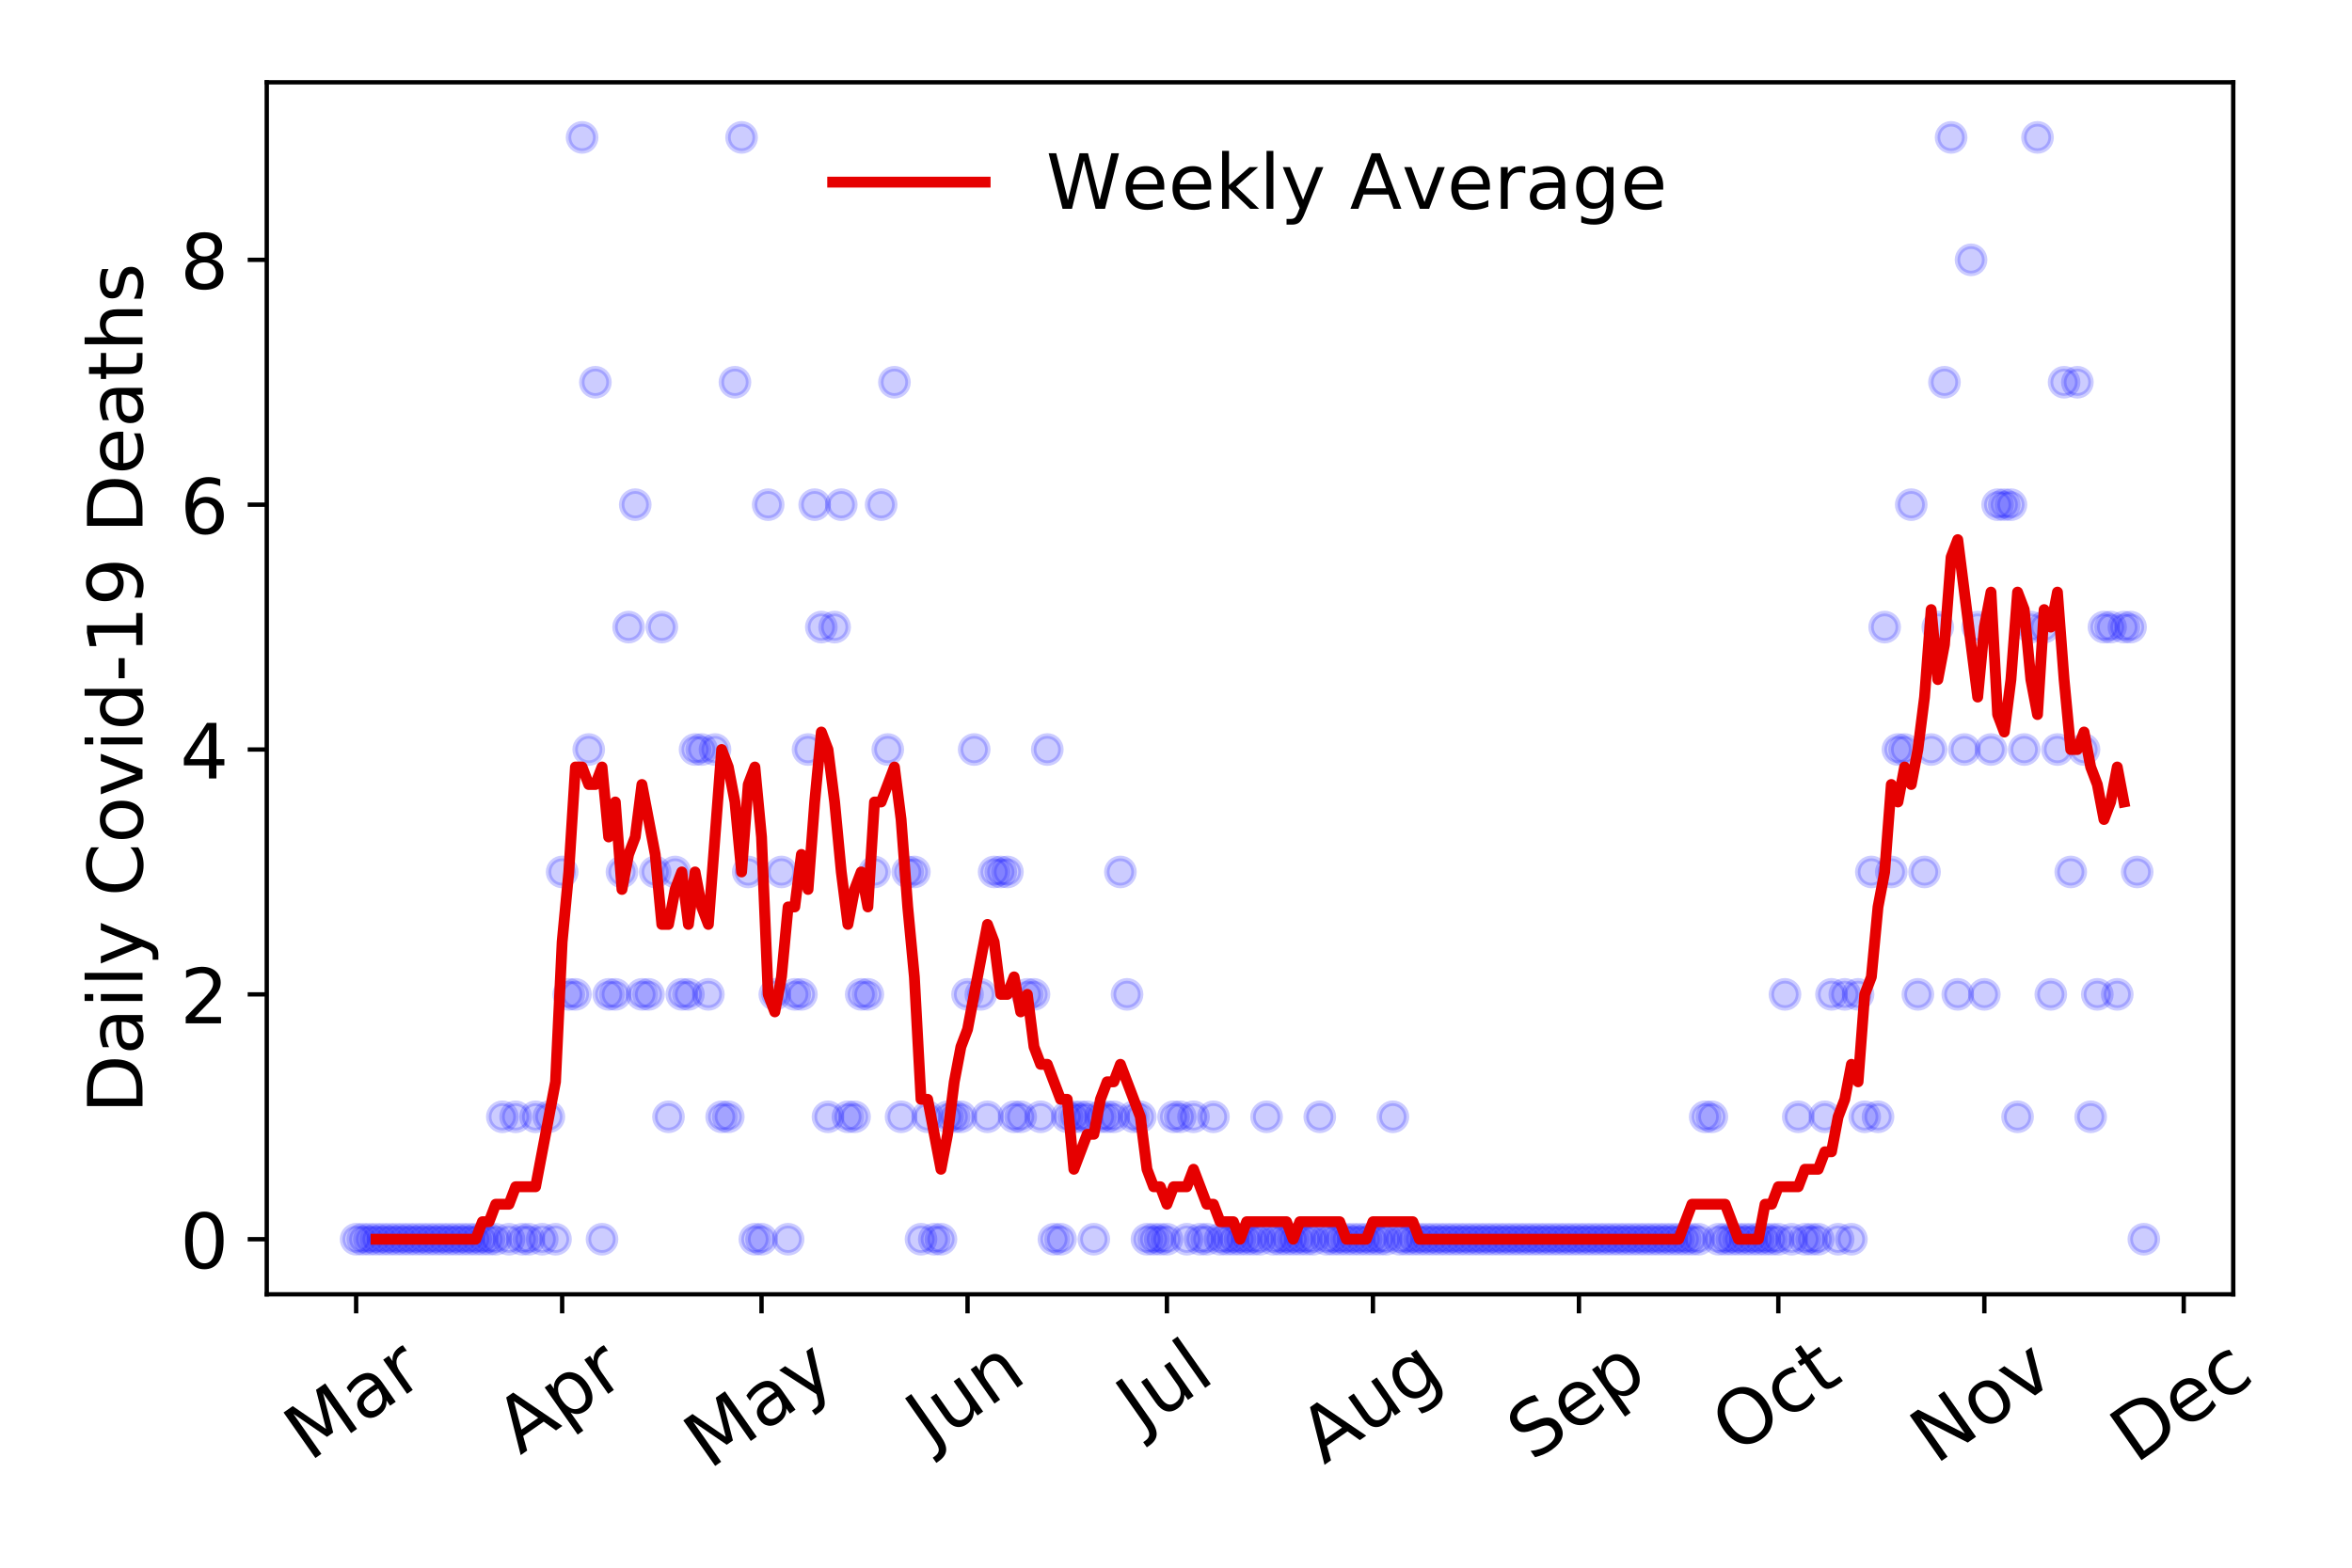 <?xml version="1.0" encoding="utf-8" standalone="no"?>
<!DOCTYPE svg PUBLIC "-//W3C//DTD SVG 1.1//EN"
  "http://www.w3.org/Graphics/SVG/1.1/DTD/svg11.dtd">
<!-- Created with matplotlib (https://matplotlib.org/) -->
<svg height="288pt" version="1.1" viewBox="0 0 432 288" width="432pt" xmlns="http://www.w3.org/2000/svg" xmlns:xlink="http://www.w3.org/1999/xlink">
 <defs>
  <style type="text/css">
*{stroke-linecap:butt;stroke-linejoin:round;}
  </style>
 </defs>
 <g id="figure_1">
  <g id="patch_1">
   <path d="M 0 288 
L 432 288 
L 432 0 
L 0 0 
z
" style="fill:#ffffff;"/>
  </g>
  <g id="axes_1">
   <g id="patch_2">
    <path d="M 48.995 237.778 
L 410.185 237.778 
L 410.185 15.12 
L 48.995 15.12 
z
" style="fill:#ffffff;"/>
   </g>
   <g id="matplotlib.axis_1">
    <g id="xtick_1">
     <g id="line2d_1">
      <defs>
       <path d="M 0 0 
L 0 3.5 
" id="me823d51640" style="stroke:#000000;stroke-width:0.8;"/>
      </defs>
      <g>
       <use style="stroke:#000000;stroke-width:0.8;" x="65.413" xlink:href="#me823d51640" y="237.778"/>
      </g>
     </g>
     <g id="text_1">
      <!-- Mar -->
      <defs>
       <path d="M 9.812 72.906 
L 24.516 72.906 
L 43.109 23.297 
L 61.812 72.906 
L 76.516 72.906 
L 76.516 0 
L 66.891 0 
L 66.891 64.016 
L 48.094 14.016 
L 38.188 14.016 
L 19.391 64.016 
L 19.391 0 
L 9.812 0 
z
" id="DejaVuSans-77"/>
       <path d="M 34.281 27.484 
Q 23.391 27.484 19.188 25 
Q 14.984 22.516 14.984 16.5 
Q 14.984 11.719 18.141 8.906 
Q 21.297 6.109 26.703 6.109 
Q 34.188 6.109 38.703 11.406 
Q 43.219 16.703 43.219 25.484 
L 43.219 27.484 
z
M 52.203 31.203 
L 52.203 0 
L 43.219 0 
L 43.219 8.297 
Q 40.141 3.328 35.547 0.953 
Q 30.953 -1.422 24.312 -1.422 
Q 15.922 -1.422 10.953 3.297 
Q 6 8.016 6 15.922 
Q 6 25.141 12.172 29.828 
Q 18.359 34.516 30.609 34.516 
L 43.219 34.516 
L 43.219 35.406 
Q 43.219 41.609 39.141 45 
Q 35.062 48.391 27.688 48.391 
Q 23 48.391 18.547 47.266 
Q 14.109 46.141 10.016 43.891 
L 10.016 52.203 
Q 14.938 54.109 19.578 55.047 
Q 24.219 56 28.609 56 
Q 40.484 56 46.344 49.844 
Q 52.203 43.703 52.203 31.203 
z
" id="DejaVuSans-97"/>
       <path d="M 41.109 46.297 
Q 39.594 47.172 37.812 47.578 
Q 36.031 48 33.891 48 
Q 26.266 48 22.188 43.047 
Q 18.109 38.094 18.109 28.812 
L 18.109 0 
L 9.078 0 
L 9.078 54.688 
L 18.109 54.688 
L 18.109 46.188 
Q 20.953 51.172 25.484 53.578 
Q 30.031 56 36.531 56 
Q 37.453 56 38.578 55.875 
Q 39.703 55.766 41.062 55.516 
z
" id="DejaVuSans-114"/>
      </defs>
      <g transform="translate(56.81 268.643)rotate(-35)scale(0.14 -0.14)">
       <use xlink:href="#DejaVuSans-77"/>
       <use x="86.279" xlink:href="#DejaVuSans-97"/>
       <use x="147.559" xlink:href="#DejaVuSans-114"/>
      </g>
     </g>
    </g>
    <g id="xtick_2">
     <g id="line2d_2">
      <g>
       <use style="stroke:#000000;stroke-width:0.8;" x="103.253" xlink:href="#me823d51640" y="237.778"/>
      </g>
     </g>
     <g id="text_2">
      <!-- Apr -->
      <defs>
       <path d="M 34.188 63.188 
L 20.797 26.906 
L 47.609 26.906 
z
M 28.609 72.906 
L 39.797 72.906 
L 67.578 0 
L 57.328 0 
L 50.688 18.703 
L 17.828 18.703 
L 11.188 0 
L 0.781 0 
z
" id="DejaVuSans-65"/>
       <path d="M 18.109 8.203 
L 18.109 -20.797 
L 9.078 -20.797 
L 9.078 54.688 
L 18.109 54.688 
L 18.109 46.391 
Q 20.953 51.266 25.266 53.625 
Q 29.594 56 35.594 56 
Q 45.562 56 51.781 48.094 
Q 58.016 40.188 58.016 27.297 
Q 58.016 14.406 51.781 6.484 
Q 45.562 -1.422 35.594 -1.422 
Q 29.594 -1.422 25.266 0.953 
Q 20.953 3.328 18.109 8.203 
z
M 48.688 27.297 
Q 48.688 37.203 44.609 42.844 
Q 40.531 48.484 33.406 48.484 
Q 26.266 48.484 22.188 42.844 
Q 18.109 37.203 18.109 27.297 
Q 18.109 17.391 22.188 11.75 
Q 26.266 6.109 33.406 6.109 
Q 40.531 6.109 44.609 11.75 
Q 48.688 17.391 48.688 27.297 
z
" id="DejaVuSans-112"/>
      </defs>
      <g transform="translate(95.549 267.384)rotate(-35)scale(0.14 -0.14)">
       <use xlink:href="#DejaVuSans-65"/>
       <use x="68.408" xlink:href="#DejaVuSans-112"/>
       <use x="131.885" xlink:href="#DejaVuSans-114"/>
      </g>
     </g>
    </g>
    <g id="xtick_3">
     <g id="line2d_3">
      <g>
       <use style="stroke:#000000;stroke-width:0.8;" x="139.872" xlink:href="#me823d51640" y="237.778"/>
      </g>
     </g>
     <g id="text_3">
      <!-- May -->
      <defs>
       <path d="M 32.172 -5.078 
Q 28.375 -14.844 24.75 -17.812 
Q 21.141 -20.797 15.094 -20.797 
L 7.906 -20.797 
L 7.906 -13.281 
L 13.188 -13.281 
Q 16.891 -13.281 18.938 -11.516 
Q 21 -9.766 23.484 -3.219 
L 25.094 0.875 
L 2.984 54.688 
L 12.5 54.688 
L 29.594 11.922 
L 46.688 54.688 
L 56.203 54.688 
z
" id="DejaVuSans-121"/>
      </defs>
      <g transform="translate(130.233 270.094)rotate(-35)scale(0.14 -0.14)">
       <use xlink:href="#DejaVuSans-77"/>
       <use x="86.279" xlink:href="#DejaVuSans-97"/>
       <use x="147.559" xlink:href="#DejaVuSans-121"/>
      </g>
     </g>
    </g>
    <g id="xtick_4">
     <g id="line2d_4">
      <g>
       <use style="stroke:#000000;stroke-width:0.8;" x="177.712" xlink:href="#me823d51640" y="237.778"/>
      </g>
     </g>
     <g id="text_4">
      <!-- Jun -->
      <defs>
       <path d="M 9.812 72.906 
L 19.672 72.906 
L 19.672 5.078 
Q 19.672 -8.109 14.672 -14.062 
Q 9.672 -20.016 -1.422 -20.016 
L -5.172 -20.016 
L -5.172 -11.719 
L -2.094 -11.719 
Q 4.438 -11.719 7.125 -8.047 
Q 9.812 -4.391 9.812 5.078 
z
" id="DejaVuSans-74"/>
       <path d="M 8.5 21.578 
L 8.5 54.688 
L 17.484 54.688 
L 17.484 21.922 
Q 17.484 14.156 20.5 10.266 
Q 23.531 6.391 29.594 6.391 
Q 36.859 6.391 41.078 11.031 
Q 45.312 15.672 45.312 23.688 
L 45.312 54.688 
L 54.297 54.688 
L 54.297 0 
L 45.312 0 
L 45.312 8.406 
Q 42.047 3.422 37.719 1 
Q 33.406 -1.422 27.688 -1.422 
Q 18.266 -1.422 13.375 4.438 
Q 8.5 10.297 8.5 21.578 
z
M 31.109 56 
z
" id="DejaVuSans-117"/>
       <path d="M 54.891 33.016 
L 54.891 0 
L 45.906 0 
L 45.906 32.719 
Q 45.906 40.484 42.875 44.328 
Q 39.844 48.188 33.797 48.188 
Q 26.516 48.188 22.312 43.547 
Q 18.109 38.922 18.109 30.906 
L 18.109 0 
L 9.078 0 
L 9.078 54.688 
L 18.109 54.688 
L 18.109 46.188 
Q 21.344 51.125 25.703 53.562 
Q 30.078 56 35.797 56 
Q 45.219 56 50.047 50.172 
Q 54.891 44.344 54.891 33.016 
z
" id="DejaVuSans-110"/>
      </defs>
      <g transform="translate(170.969 266.039)rotate(-35)scale(0.14 -0.14)">
       <use xlink:href="#DejaVuSans-74"/>
       <use x="29.492" xlink:href="#DejaVuSans-117"/>
       <use x="92.871" xlink:href="#DejaVuSans-110"/>
      </g>
     </g>
    </g>
    <g id="xtick_5">
     <g id="line2d_5">
      <g>
       <use style="stroke:#000000;stroke-width:0.8;" x="214.332" xlink:href="#me823d51640" y="237.778"/>
      </g>
     </g>
     <g id="text_5">
      <!-- Jul -->
      <defs>
       <path d="M 9.422 75.984 
L 18.406 75.984 
L 18.406 0 
L 9.422 0 
z
" id="DejaVuSans-108"/>
      </defs>
      <g transform="translate(209.629 263.181)rotate(-35)scale(0.14 -0.14)">
       <use xlink:href="#DejaVuSans-74"/>
       <use x="29.492" xlink:href="#DejaVuSans-117"/>
       <use x="92.871" xlink:href="#DejaVuSans-108"/>
      </g>
     </g>
    </g>
    <g id="xtick_6">
     <g id="line2d_6">
      <g>
       <use style="stroke:#000000;stroke-width:0.8;" x="252.172" xlink:href="#me823d51640" y="237.778"/>
      </g>
     </g>
     <g id="text_6">
      <!-- Aug -->
      <defs>
       <path d="M 45.406 27.984 
Q 45.406 37.75 41.375 43.109 
Q 37.359 48.484 30.078 48.484 
Q 22.859 48.484 18.828 43.109 
Q 14.797 37.75 14.797 27.984 
Q 14.797 18.266 18.828 12.891 
Q 22.859 7.516 30.078 7.516 
Q 37.359 7.516 41.375 12.891 
Q 45.406 18.266 45.406 27.984 
z
M 54.391 6.781 
Q 54.391 -7.172 48.188 -13.984 
Q 42 -20.797 29.203 -20.797 
Q 24.469 -20.797 20.266 -20.094 
Q 16.062 -19.391 12.109 -17.922 
L 12.109 -9.188 
Q 16.062 -11.328 19.922 -12.344 
Q 23.781 -13.375 27.781 -13.375 
Q 36.625 -13.375 41.016 -8.766 
Q 45.406 -4.156 45.406 5.172 
L 45.406 9.625 
Q 42.625 4.781 38.281 2.391 
Q 33.938 0 27.875 0 
Q 17.828 0 11.672 7.656 
Q 5.516 15.328 5.516 27.984 
Q 5.516 40.672 11.672 48.328 
Q 17.828 56 27.875 56 
Q 33.938 56 38.281 53.609 
Q 42.625 51.219 45.406 46.391 
L 45.406 54.688 
L 54.391 54.688 
z
" id="DejaVuSans-103"/>
      </defs>
      <g transform="translate(243.191 269.172)rotate(-35)scale(0.14 -0.14)">
       <use xlink:href="#DejaVuSans-65"/>
       <use x="68.408" xlink:href="#DejaVuSans-117"/>
       <use x="131.787" xlink:href="#DejaVuSans-103"/>
      </g>
     </g>
    </g>
    <g id="xtick_7">
     <g id="line2d_7">
      <g>
       <use style="stroke:#000000;stroke-width:0.8;" x="290.012" xlink:href="#me823d51640" y="237.778"/>
      </g>
     </g>
     <g id="text_7">
      <!-- Sep -->
      <defs>
       <path d="M 53.516 70.516 
L 53.516 60.891 
Q 47.906 63.578 42.922 64.891 
Q 37.938 66.219 33.297 66.219 
Q 25.25 66.219 20.875 63.094 
Q 16.5 59.969 16.5 54.203 
Q 16.5 49.359 19.406 46.891 
Q 22.312 44.438 30.422 42.922 
L 36.375 41.703 
Q 47.406 39.594 52.656 34.297 
Q 57.906 29 57.906 20.125 
Q 57.906 9.516 50.797 4.047 
Q 43.703 -1.422 29.984 -1.422 
Q 24.812 -1.422 18.969 -0.25 
Q 13.141 0.922 6.891 3.219 
L 6.891 13.375 
Q 12.891 10.016 18.656 8.297 
Q 24.422 6.594 29.984 6.594 
Q 38.422 6.594 43.016 9.906 
Q 47.609 13.234 47.609 19.391 
Q 47.609 24.75 44.312 27.781 
Q 41.016 30.812 33.5 32.328 
L 27.484 33.5 
Q 16.453 35.688 11.516 40.375 
Q 6.594 45.062 6.594 53.422 
Q 6.594 63.094 13.406 68.656 
Q 20.219 74.219 32.172 74.219 
Q 37.312 74.219 42.625 73.281 
Q 47.953 72.359 53.516 70.516 
z
" id="DejaVuSans-83"/>
       <path d="M 56.203 29.594 
L 56.203 25.203 
L 14.891 25.203 
Q 15.484 15.922 20.484 11.062 
Q 25.484 6.203 34.422 6.203 
Q 39.594 6.203 44.453 7.469 
Q 49.312 8.734 54.109 11.281 
L 54.109 2.781 
Q 49.266 0.734 44.188 -0.344 
Q 39.109 -1.422 33.891 -1.422 
Q 20.797 -1.422 13.156 6.188 
Q 5.516 13.812 5.516 26.812 
Q 5.516 40.234 12.766 48.109 
Q 20.016 56 32.328 56 
Q 43.359 56 49.781 48.891 
Q 56.203 41.797 56.203 29.594 
z
M 47.219 32.234 
Q 47.125 39.594 43.094 43.984 
Q 39.062 48.391 32.422 48.391 
Q 24.906 48.391 20.391 44.141 
Q 15.875 39.891 15.188 32.172 
z
" id="DejaVuSans-101"/>
      </defs>
      <g transform="translate(281.419 268.629)rotate(-35)scale(0.14 -0.14)">
       <use xlink:href="#DejaVuSans-83"/>
       <use x="63.477" xlink:href="#DejaVuSans-101"/>
       <use x="125" xlink:href="#DejaVuSans-112"/>
      </g>
     </g>
    </g>
    <g id="xtick_8">
     <g id="line2d_8">
      <g>
       <use style="stroke:#000000;stroke-width:0.8;" x="326.631" xlink:href="#me823d51640" y="237.778"/>
      </g>
     </g>
     <g id="text_8">
      <!-- Oct -->
      <defs>
       <path d="M 39.406 66.219 
Q 28.656 66.219 22.328 58.203 
Q 16.016 50.203 16.016 36.375 
Q 16.016 22.609 22.328 14.594 
Q 28.656 6.594 39.406 6.594 
Q 50.141 6.594 56.422 14.594 
Q 62.703 22.609 62.703 36.375 
Q 62.703 50.203 56.422 58.203 
Q 50.141 66.219 39.406 66.219 
z
M 39.406 74.219 
Q 54.734 74.219 63.906 63.938 
Q 73.094 53.656 73.094 36.375 
Q 73.094 19.141 63.906 8.859 
Q 54.734 -1.422 39.406 -1.422 
Q 24.031 -1.422 14.812 8.828 
Q 5.609 19.094 5.609 36.375 
Q 5.609 53.656 14.812 63.938 
Q 24.031 74.219 39.406 74.219 
z
" id="DejaVuSans-79"/>
       <path d="M 48.781 52.594 
L 48.781 44.188 
Q 44.969 46.297 41.141 47.344 
Q 37.312 48.391 33.406 48.391 
Q 24.656 48.391 19.812 42.844 
Q 14.984 37.312 14.984 27.297 
Q 14.984 17.281 19.812 11.734 
Q 24.656 6.203 33.406 6.203 
Q 37.312 6.203 41.141 7.25 
Q 44.969 8.297 48.781 10.406 
L 48.781 2.094 
Q 45.016 0.344 40.984 -0.531 
Q 36.969 -1.422 32.422 -1.422 
Q 20.062 -1.422 12.781 6.344 
Q 5.516 14.109 5.516 27.297 
Q 5.516 40.672 12.859 48.328 
Q 20.219 56 33.016 56 
Q 37.156 56 41.109 55.141 
Q 45.062 54.297 48.781 52.594 
z
" id="DejaVuSans-99"/>
       <path d="M 18.312 70.219 
L 18.312 54.688 
L 36.812 54.688 
L 36.812 47.703 
L 18.312 47.703 
L 18.312 18.016 
Q 18.312 11.328 20.141 9.422 
Q 21.969 7.516 27.594 7.516 
L 36.812 7.516 
L 36.812 0 
L 27.594 0 
Q 17.188 0 13.234 3.875 
Q 9.281 7.766 9.281 18.016 
L 9.281 47.703 
L 2.688 47.703 
L 2.688 54.688 
L 9.281 54.688 
L 9.281 70.219 
z
" id="DejaVuSans-116"/>
      </defs>
      <g transform="translate(318.933 267.377)rotate(-35)scale(0.14 -0.14)">
       <use xlink:href="#DejaVuSans-79"/>
       <use x="78.711" xlink:href="#DejaVuSans-99"/>
       <use x="133.691" xlink:href="#DejaVuSans-116"/>
      </g>
     </g>
    </g>
    <g id="xtick_9">
     <g id="line2d_9">
      <g>
       <use style="stroke:#000000;stroke-width:0.8;" x="364.471" xlink:href="#me823d51640" y="237.778"/>
      </g>
     </g>
     <g id="text_9">
      <!-- Nov -->
      <defs>
       <path d="M 9.812 72.906 
L 23.094 72.906 
L 55.422 11.922 
L 55.422 72.906 
L 64.984 72.906 
L 64.984 0 
L 51.703 0 
L 19.391 60.984 
L 19.391 0 
L 9.812 0 
z
" id="DejaVuSans-78"/>
       <path d="M 30.609 48.391 
Q 23.391 48.391 19.188 42.75 
Q 14.984 37.109 14.984 27.297 
Q 14.984 17.484 19.156 11.844 
Q 23.344 6.203 30.609 6.203 
Q 37.797 6.203 41.984 11.859 
Q 46.188 17.531 46.188 27.297 
Q 46.188 37.016 41.984 42.703 
Q 37.797 48.391 30.609 48.391 
z
M 30.609 56 
Q 42.328 56 49.016 48.375 
Q 55.719 40.766 55.719 27.297 
Q 55.719 13.875 49.016 6.219 
Q 42.328 -1.422 30.609 -1.422 
Q 18.844 -1.422 12.172 6.219 
Q 5.516 13.875 5.516 27.297 
Q 5.516 40.766 12.172 48.375 
Q 18.844 56 30.609 56 
z
" id="DejaVuSans-111"/>
       <path d="M 2.984 54.688 
L 12.5 54.688 
L 29.594 8.797 
L 46.688 54.688 
L 56.203 54.688 
L 35.688 0 
L 23.484 0 
z
" id="DejaVuSans-118"/>
      </defs>
      <g transform="translate(355.495 269.166)rotate(-35)scale(0.14 -0.14)">
       <use xlink:href="#DejaVuSans-78"/>
       <use x="74.805" xlink:href="#DejaVuSans-111"/>
       <use x="135.986" xlink:href="#DejaVuSans-118"/>
      </g>
     </g>
    </g>
    <g id="xtick_10">
     <g id="line2d_10">
      <g>
       <use style="stroke:#000000;stroke-width:0.8;" x="401.091" xlink:href="#me823d51640" y="237.778"/>
      </g>
     </g>
     <g id="text_10">
      <!-- Dec -->
      <defs>
       <path d="M 19.672 64.797 
L 19.672 8.109 
L 31.594 8.109 
Q 46.688 8.109 53.688 14.938 
Q 60.688 21.781 60.688 36.531 
Q 60.688 51.172 53.688 57.984 
Q 46.688 64.797 31.594 64.797 
z
M 9.812 72.906 
L 30.078 72.906 
Q 51.266 72.906 61.172 64.094 
Q 71.094 55.281 71.094 36.531 
Q 71.094 17.672 61.125 8.828 
Q 51.172 0 30.078 0 
L 9.812 0 
z
" id="DejaVuSans-68"/>
      </defs>
      <g transform="translate(392.21 269.032)rotate(-35)scale(0.14 -0.14)">
       <use xlink:href="#DejaVuSans-68"/>
       <use x="77.002" xlink:href="#DejaVuSans-101"/>
       <use x="138.525" xlink:href="#DejaVuSans-99"/>
      </g>
     </g>
    </g>
   </g>
   <g id="matplotlib.axis_2">
    <g id="ytick_1">
     <g id="line2d_11">
      <defs>
       <path d="M 0 0 
L -3.5 0 
" id="m72249497d6" style="stroke:#000000;stroke-width:0.8;"/>
      </defs>
      <g>
       <use style="stroke:#000000;stroke-width:0.8;" x="48.995" xlink:href="#m72249497d6" y="227.657"/>
      </g>
     </g>
     <g id="text_11">
      <!-- 0 -->
      <defs>
       <path d="M 31.781 66.406 
Q 24.172 66.406 20.328 58.906 
Q 16.5 51.422 16.5 36.375 
Q 16.5 21.391 20.328 13.891 
Q 24.172 6.391 31.781 6.391 
Q 39.453 6.391 43.281 13.891 
Q 47.125 21.391 47.125 36.375 
Q 47.125 51.422 43.281 58.906 
Q 39.453 66.406 31.781 66.406 
z
M 31.781 74.219 
Q 44.047 74.219 50.516 64.516 
Q 56.984 54.828 56.984 36.375 
Q 56.984 17.969 50.516 8.266 
Q 44.047 -1.422 31.781 -1.422 
Q 19.531 -1.422 13.062 8.266 
Q 6.594 17.969 6.594 36.375 
Q 6.594 54.828 13.062 64.516 
Q 19.531 74.219 31.781 74.219 
z
" id="DejaVuSans-48"/>
      </defs>
      <g transform="translate(33.087 232.976)scale(0.14 -0.14)">
       <use xlink:href="#DejaVuSans-48"/>
      </g>
     </g>
    </g>
    <g id="ytick_2">
     <g id="line2d_12">
      <g>
       <use style="stroke:#000000;stroke-width:0.8;" x="48.995" xlink:href="#m72249497d6" y="182.676"/>
      </g>
     </g>
     <g id="text_12">
      <!-- 2 -->
      <defs>
       <path d="M 19.188 8.297 
L 53.609 8.297 
L 53.609 0 
L 7.328 0 
L 7.328 8.297 
Q 12.938 14.109 22.625 23.891 
Q 32.328 33.688 34.812 36.531 
Q 39.547 41.844 41.422 45.531 
Q 43.312 49.219 43.312 52.781 
Q 43.312 58.594 39.234 62.25 
Q 35.156 65.922 28.609 65.922 
Q 23.969 65.922 18.812 64.312 
Q 13.672 62.703 7.812 59.422 
L 7.812 69.391 
Q 13.766 71.781 18.938 73 
Q 24.125 74.219 28.422 74.219 
Q 39.75 74.219 46.484 68.547 
Q 53.219 62.891 53.219 53.422 
Q 53.219 48.922 51.531 44.891 
Q 49.859 40.875 45.406 35.406 
Q 44.188 33.984 37.641 27.219 
Q 31.109 20.453 19.188 8.297 
z
" id="DejaVuSans-50"/>
      </defs>
      <g transform="translate(33.087 187.995)scale(0.14 -0.14)">
       <use xlink:href="#DejaVuSans-50"/>
      </g>
     </g>
    </g>
    <g id="ytick_3">
     <g id="line2d_13">
      <g>
       <use style="stroke:#000000;stroke-width:0.8;" x="48.995" xlink:href="#m72249497d6" y="137.694"/>
      </g>
     </g>
     <g id="text_13">
      <!-- 4 -->
      <defs>
       <path d="M 37.797 64.312 
L 12.891 25.391 
L 37.797 25.391 
z
M 35.203 72.906 
L 47.609 72.906 
L 47.609 25.391 
L 58.016 25.391 
L 58.016 17.188 
L 47.609 17.188 
L 47.609 0 
L 37.797 0 
L 37.797 17.188 
L 4.891 17.188 
L 4.891 26.703 
z
" id="DejaVuSans-52"/>
      </defs>
      <g transform="translate(33.087 143.013)scale(0.14 -0.14)">
       <use xlink:href="#DejaVuSans-52"/>
      </g>
     </g>
    </g>
    <g id="ytick_4">
     <g id="line2d_14">
      <g>
       <use style="stroke:#000000;stroke-width:0.8;" x="48.995" xlink:href="#m72249497d6" y="92.713"/>
      </g>
     </g>
     <g id="text_14">
      <!-- 6 -->
      <defs>
       <path d="M 33.016 40.375 
Q 26.375 40.375 22.484 35.828 
Q 18.609 31.297 18.609 23.391 
Q 18.609 15.531 22.484 10.953 
Q 26.375 6.391 33.016 6.391 
Q 39.656 6.391 43.531 10.953 
Q 47.406 15.531 47.406 23.391 
Q 47.406 31.297 43.531 35.828 
Q 39.656 40.375 33.016 40.375 
z
M 52.594 71.297 
L 52.594 62.312 
Q 48.875 64.062 45.094 64.984 
Q 41.312 65.922 37.594 65.922 
Q 27.828 65.922 22.672 59.328 
Q 17.531 52.734 16.797 39.406 
Q 19.672 43.656 24.016 45.922 
Q 28.375 48.188 33.594 48.188 
Q 44.578 48.188 50.953 41.516 
Q 57.328 34.859 57.328 23.391 
Q 57.328 12.156 50.688 5.359 
Q 44.047 -1.422 33.016 -1.422 
Q 20.359 -1.422 13.672 8.266 
Q 6.984 17.969 6.984 36.375 
Q 6.984 53.656 15.188 63.938 
Q 23.391 74.219 37.203 74.219 
Q 40.922 74.219 44.703 73.484 
Q 48.484 72.75 52.594 71.297 
z
" id="DejaVuSans-54"/>
      </defs>
      <g transform="translate(33.087 98.032)scale(0.14 -0.14)">
       <use xlink:href="#DejaVuSans-54"/>
      </g>
     </g>
    </g>
    <g id="ytick_5">
     <g id="line2d_15">
      <g>
       <use style="stroke:#000000;stroke-width:0.8;" x="48.995" xlink:href="#m72249497d6" y="47.732"/>
      </g>
     </g>
     <g id="text_15">
      <!-- 8 -->
      <defs>
       <path d="M 31.781 34.625 
Q 24.75 34.625 20.719 30.859 
Q 16.703 27.094 16.703 20.516 
Q 16.703 13.922 20.719 10.156 
Q 24.75 6.391 31.781 6.391 
Q 38.812 6.391 42.859 10.172 
Q 46.922 13.969 46.922 20.516 
Q 46.922 27.094 42.891 30.859 
Q 38.875 34.625 31.781 34.625 
z
M 21.922 38.812 
Q 15.578 40.375 12.031 44.719 
Q 8.5 49.078 8.5 55.328 
Q 8.5 64.062 14.719 69.141 
Q 20.953 74.219 31.781 74.219 
Q 42.672 74.219 48.875 69.141 
Q 55.078 64.062 55.078 55.328 
Q 55.078 49.078 51.531 44.719 
Q 48 40.375 41.703 38.812 
Q 48.828 37.156 52.797 32.312 
Q 56.781 27.484 56.781 20.516 
Q 56.781 9.906 50.312 4.234 
Q 43.844 -1.422 31.781 -1.422 
Q 19.734 -1.422 13.25 4.234 
Q 6.781 9.906 6.781 20.516 
Q 6.781 27.484 10.781 32.312 
Q 14.797 37.156 21.922 38.812 
z
M 18.312 54.391 
Q 18.312 48.734 21.844 45.562 
Q 25.391 42.391 31.781 42.391 
Q 38.141 42.391 41.719 45.562 
Q 45.312 48.734 45.312 54.391 
Q 45.312 60.062 41.719 63.234 
Q 38.141 66.406 31.781 66.406 
Q 25.391 66.406 21.844 63.234 
Q 18.312 60.062 18.312 54.391 
z
" id="DejaVuSans-56"/>
      </defs>
      <g transform="translate(33.087 53.05)scale(0.14 -0.14)">
       <use xlink:href="#DejaVuSans-56"/>
      </g>
     </g>
    </g>
    <g id="text_16">
     <!-- Daily Covid-19 Deaths -->
     <defs>
      <path d="M 9.422 54.688 
L 18.406 54.688 
L 18.406 0 
L 9.422 0 
z
M 9.422 75.984 
L 18.406 75.984 
L 18.406 64.594 
L 9.422 64.594 
z
" id="DejaVuSans-105"/>
      <path id="DejaVuSans-32"/>
      <path d="M 64.406 67.281 
L 64.406 56.891 
Q 59.422 61.531 53.781 63.812 
Q 48.141 66.109 41.797 66.109 
Q 29.297 66.109 22.656 58.469 
Q 16.016 50.828 16.016 36.375 
Q 16.016 21.969 22.656 14.328 
Q 29.297 6.688 41.797 6.688 
Q 48.141 6.688 53.781 8.984 
Q 59.422 11.281 64.406 15.922 
L 64.406 5.609 
Q 59.234 2.094 53.438 0.328 
Q 47.656 -1.422 41.219 -1.422 
Q 24.656 -1.422 15.125 8.703 
Q 5.609 18.844 5.609 36.375 
Q 5.609 53.953 15.125 64.078 
Q 24.656 74.219 41.219 74.219 
Q 47.75 74.219 53.531 72.484 
Q 59.328 70.75 64.406 67.281 
z
" id="DejaVuSans-67"/>
      <path d="M 45.406 46.391 
L 45.406 75.984 
L 54.391 75.984 
L 54.391 0 
L 45.406 0 
L 45.406 8.203 
Q 42.578 3.328 38.25 0.953 
Q 33.938 -1.422 27.875 -1.422 
Q 17.969 -1.422 11.734 6.484 
Q 5.516 14.406 5.516 27.297 
Q 5.516 40.188 11.734 48.094 
Q 17.969 56 27.875 56 
Q 33.938 56 38.25 53.625 
Q 42.578 51.266 45.406 46.391 
z
M 14.797 27.297 
Q 14.797 17.391 18.875 11.75 
Q 22.953 6.109 30.078 6.109 
Q 37.203 6.109 41.297 11.75 
Q 45.406 17.391 45.406 27.297 
Q 45.406 37.203 41.297 42.844 
Q 37.203 48.484 30.078 48.484 
Q 22.953 48.484 18.875 42.844 
Q 14.797 37.203 14.797 27.297 
z
" id="DejaVuSans-100"/>
      <path d="M 4.891 31.391 
L 31.203 31.391 
L 31.203 23.391 
L 4.891 23.391 
z
" id="DejaVuSans-45"/>
      <path d="M 12.406 8.297 
L 28.516 8.297 
L 28.516 63.922 
L 10.984 60.406 
L 10.984 69.391 
L 28.422 72.906 
L 38.281 72.906 
L 38.281 8.297 
L 54.391 8.297 
L 54.391 0 
L 12.406 0 
z
" id="DejaVuSans-49"/>
      <path d="M 10.984 1.516 
L 10.984 10.5 
Q 14.703 8.734 18.5 7.812 
Q 22.312 6.891 25.984 6.891 
Q 35.75 6.891 40.891 13.453 
Q 46.047 20.016 46.781 33.406 
Q 43.953 29.203 39.594 26.953 
Q 35.25 24.703 29.984 24.703 
Q 19.047 24.703 12.672 31.312 
Q 6.297 37.938 6.297 49.422 
Q 6.297 60.641 12.938 67.422 
Q 19.578 74.219 30.609 74.219 
Q 43.266 74.219 49.922 64.516 
Q 56.594 54.828 56.594 36.375 
Q 56.594 19.141 48.406 8.859 
Q 40.234 -1.422 26.422 -1.422 
Q 22.703 -1.422 18.891 -0.688 
Q 15.094 0.047 10.984 1.516 
z
M 30.609 32.422 
Q 37.25 32.422 41.125 36.953 
Q 45.016 41.5 45.016 49.422 
Q 45.016 57.281 41.125 61.844 
Q 37.25 66.406 30.609 66.406 
Q 23.969 66.406 20.094 61.844 
Q 16.219 57.281 16.219 49.422 
Q 16.219 41.5 20.094 36.953 
Q 23.969 32.422 30.609 32.422 
z
" id="DejaVuSans-57"/>
      <path d="M 54.891 33.016 
L 54.891 0 
L 45.906 0 
L 45.906 32.719 
Q 45.906 40.484 42.875 44.328 
Q 39.844 48.188 33.797 48.188 
Q 26.516 48.188 22.312 43.547 
Q 18.109 38.922 18.109 30.906 
L 18.109 0 
L 9.078 0 
L 9.078 75.984 
L 18.109 75.984 
L 18.109 46.188 
Q 21.344 51.125 25.703 53.562 
Q 30.078 56 35.797 56 
Q 45.219 56 50.047 50.172 
Q 54.891 44.344 54.891 33.016 
z
" id="DejaVuSans-104"/>
      <path d="M 44.281 53.078 
L 44.281 44.578 
Q 40.484 46.531 36.375 47.5 
Q 32.281 48.484 27.875 48.484 
Q 21.188 48.484 17.844 46.438 
Q 14.5 44.391 14.5 40.281 
Q 14.5 37.156 16.891 35.375 
Q 19.281 33.594 26.516 31.984 
L 29.594 31.297 
Q 39.156 29.25 43.188 25.516 
Q 47.219 21.781 47.219 15.094 
Q 47.219 7.469 41.188 3.016 
Q 35.156 -1.422 24.609 -1.422 
Q 20.219 -1.422 15.453 -0.562 
Q 10.688 0.297 5.422 2 
L 5.422 11.281 
Q 10.406 8.688 15.234 7.391 
Q 20.062 6.109 24.812 6.109 
Q 31.156 6.109 34.562 8.281 
Q 37.984 10.453 37.984 14.406 
Q 37.984 18.062 35.516 20.016 
Q 33.062 21.969 24.703 23.781 
L 21.578 24.516 
Q 13.234 26.266 9.516 29.906 
Q 5.812 33.547 5.812 39.891 
Q 5.812 47.609 11.281 51.797 
Q 16.75 56 26.812 56 
Q 31.781 56 36.172 55.266 
Q 40.578 54.547 44.281 53.078 
z
" id="DejaVuSans-115"/>
     </defs>
     <g transform="translate(26.176 204.56)rotate(-90)scale(0.14 -0.14)">
      <use xlink:href="#DejaVuSans-68"/>
      <use x="77.002" xlink:href="#DejaVuSans-97"/>
      <use x="138.281" xlink:href="#DejaVuSans-105"/>
      <use x="166.064" xlink:href="#DejaVuSans-108"/>
      <use x="193.848" xlink:href="#DejaVuSans-121"/>
      <use x="253.027" xlink:href="#DejaVuSans-32"/>
      <use x="284.814" xlink:href="#DejaVuSans-67"/>
      <use x="354.639" xlink:href="#DejaVuSans-111"/>
      <use x="415.82" xlink:href="#DejaVuSans-118"/>
      <use x="475" xlink:href="#DejaVuSans-105"/>
      <use x="502.783" xlink:href="#DejaVuSans-100"/>
      <use x="566.26" xlink:href="#DejaVuSans-45"/>
      <use x="602.344" xlink:href="#DejaVuSans-49"/>
      <use x="665.967" xlink:href="#DejaVuSans-57"/>
      <use x="729.59" xlink:href="#DejaVuSans-32"/>
      <use x="761.377" xlink:href="#DejaVuSans-68"/>
      <use x="838.379" xlink:href="#DejaVuSans-101"/>
      <use x="899.902" xlink:href="#DejaVuSans-97"/>
      <use x="961.182" xlink:href="#DejaVuSans-116"/>
      <use x="1000.391" xlink:href="#DejaVuSans-104"/>
      <use x="1063.77" xlink:href="#DejaVuSans-115"/>
     </g>
    </g>
   </g>
   <g id="line2d_16">
    <defs>
     <path d="M 0 2.5 
C 0.663 2.5 1.299 2.237 1.768 1.768 
C 2.237 1.299 2.5 0.663 2.5 0 
C 2.5 -0.663 2.237 -1.299 1.768 -1.768 
C 1.299 -2.237 0.663 -2.5 0 -2.5 
C -0.663 -2.5 -1.299 -2.237 -1.768 -1.768 
C -2.237 -1.299 -2.5 -0.663 -2.5 0 
C -2.5 0.663 -2.237 1.299 -1.768 1.768 
C -1.299 2.237 -0.663 2.5 0 2.5 
z
" id="m6461a9992a" style="stroke:#0000ff;stroke-opacity:0.2;"/>
    </defs>
    <g clip-path="url(#p7e57a7ff3b)">
     <use style="fill:#0000ff;fill-opacity:0.2;stroke:#0000ff;stroke-opacity:0.2;" x="65.413" xlink:href="#m6461a9992a" y="227.657"/>
     <use style="fill:#0000ff;fill-opacity:0.2;stroke:#0000ff;stroke-opacity:0.2;" x="66.633" xlink:href="#m6461a9992a" y="227.657"/>
     <use style="fill:#0000ff;fill-opacity:0.2;stroke:#0000ff;stroke-opacity:0.2;" x="67.854" xlink:href="#m6461a9992a" y="227.657"/>
     <use style="fill:#0000ff;fill-opacity:0.2;stroke:#0000ff;stroke-opacity:0.2;" x="69.075" xlink:href="#m6461a9992a" y="227.657"/>
     <use style="fill:#0000ff;fill-opacity:0.2;stroke:#0000ff;stroke-opacity:0.2;" x="70.295" xlink:href="#m6461a9992a" y="227.657"/>
     <use style="fill:#0000ff;fill-opacity:0.2;stroke:#0000ff;stroke-opacity:0.2;" x="71.516" xlink:href="#m6461a9992a" y="227.657"/>
     <use style="fill:#0000ff;fill-opacity:0.2;stroke:#0000ff;stroke-opacity:0.2;" x="72.737" xlink:href="#m6461a9992a" y="227.657"/>
     <use style="fill:#0000ff;fill-opacity:0.2;stroke:#0000ff;stroke-opacity:0.2;" x="73.957" xlink:href="#m6461a9992a" y="227.657"/>
     <use style="fill:#0000ff;fill-opacity:0.2;stroke:#0000ff;stroke-opacity:0.2;" x="75.178" xlink:href="#m6461a9992a" y="227.657"/>
     <use style="fill:#0000ff;fill-opacity:0.2;stroke:#0000ff;stroke-opacity:0.2;" x="76.399" xlink:href="#m6461a9992a" y="227.657"/>
     <use style="fill:#0000ff;fill-opacity:0.2;stroke:#0000ff;stroke-opacity:0.2;" x="77.619" xlink:href="#m6461a9992a" y="227.657"/>
     <use style="fill:#0000ff;fill-opacity:0.2;stroke:#0000ff;stroke-opacity:0.2;" x="78.84" xlink:href="#m6461a9992a" y="227.657"/>
     <use style="fill:#0000ff;fill-opacity:0.2;stroke:#0000ff;stroke-opacity:0.2;" x="80.06" xlink:href="#m6461a9992a" y="227.657"/>
     <use style="fill:#0000ff;fill-opacity:0.2;stroke:#0000ff;stroke-opacity:0.2;" x="81.281" xlink:href="#m6461a9992a" y="227.657"/>
     <use style="fill:#0000ff;fill-opacity:0.2;stroke:#0000ff;stroke-opacity:0.2;" x="82.502" xlink:href="#m6461a9992a" y="227.657"/>
     <use style="fill:#0000ff;fill-opacity:0.2;stroke:#0000ff;stroke-opacity:0.2;" x="83.722" xlink:href="#m6461a9992a" y="227.657"/>
     <use style="fill:#0000ff;fill-opacity:0.2;stroke:#0000ff;stroke-opacity:0.2;" x="84.943" xlink:href="#m6461a9992a" y="227.657"/>
     <use style="fill:#0000ff;fill-opacity:0.2;stroke:#0000ff;stroke-opacity:0.2;" x="86.164" xlink:href="#m6461a9992a" y="227.657"/>
     <use style="fill:#0000ff;fill-opacity:0.2;stroke:#0000ff;stroke-opacity:0.2;" x="87.384" xlink:href="#m6461a9992a" y="227.657"/>
     <use style="fill:#0000ff;fill-opacity:0.2;stroke:#0000ff;stroke-opacity:0.2;" x="88.605" xlink:href="#m6461a9992a" y="227.657"/>
     <use style="fill:#0000ff;fill-opacity:0.2;stroke:#0000ff;stroke-opacity:0.2;" x="89.826" xlink:href="#m6461a9992a" y="227.657"/>
     <use style="fill:#0000ff;fill-opacity:0.2;stroke:#0000ff;stroke-opacity:0.2;" x="91.046" xlink:href="#m6461a9992a" y="227.657"/>
     <use style="fill:#0000ff;fill-opacity:0.2;stroke:#0000ff;stroke-opacity:0.2;" x="92.267" xlink:href="#m6461a9992a" y="205.167"/>
     <use style="fill:#0000ff;fill-opacity:0.2;stroke:#0000ff;stroke-opacity:0.2;" x="93.488" xlink:href="#m6461a9992a" y="227.657"/>
     <use style="fill:#0000ff;fill-opacity:0.2;stroke:#0000ff;stroke-opacity:0.2;" x="94.708" xlink:href="#m6461a9992a" y="205.167"/>
     <use style="fill:#0000ff;fill-opacity:0.2;stroke:#0000ff;stroke-opacity:0.2;" x="95.929" xlink:href="#m6461a9992a" y="227.657"/>
     <use style="fill:#0000ff;fill-opacity:0.2;stroke:#0000ff;stroke-opacity:0.2;" x="97.15" xlink:href="#m6461a9992a" y="227.657"/>
     <use style="fill:#0000ff;fill-opacity:0.2;stroke:#0000ff;stroke-opacity:0.2;" x="98.37" xlink:href="#m6461a9992a" y="205.167"/>
     <use style="fill:#0000ff;fill-opacity:0.2;stroke:#0000ff;stroke-opacity:0.2;" x="99.591" xlink:href="#m6461a9992a" y="227.657"/>
     <use style="fill:#0000ff;fill-opacity:0.2;stroke:#0000ff;stroke-opacity:0.2;" x="100.811" xlink:href="#m6461a9992a" y="205.167"/>
     <use style="fill:#0000ff;fill-opacity:0.2;stroke:#0000ff;stroke-opacity:0.2;" x="102.032" xlink:href="#m6461a9992a" y="227.657"/>
     <use style="fill:#0000ff;fill-opacity:0.2;stroke:#0000ff;stroke-opacity:0.2;" x="103.253" xlink:href="#m6461a9992a" y="160.185"/>
     <use style="fill:#0000ff;fill-opacity:0.2;stroke:#0000ff;stroke-opacity:0.2;" x="104.473" xlink:href="#m6461a9992a" y="182.676"/>
     <use style="fill:#0000ff;fill-opacity:0.2;stroke:#0000ff;stroke-opacity:0.2;" x="105.694" xlink:href="#m6461a9992a" y="182.676"/>
     <use style="fill:#0000ff;fill-opacity:0.2;stroke:#0000ff;stroke-opacity:0.2;" x="106.915" xlink:href="#m6461a9992a" y="25.241"/>
     <use style="fill:#0000ff;fill-opacity:0.2;stroke:#0000ff;stroke-opacity:0.2;" x="108.135" xlink:href="#m6461a9992a" y="137.694"/>
     <use style="fill:#0000ff;fill-opacity:0.2;stroke:#0000ff;stroke-opacity:0.2;" x="109.356" xlink:href="#m6461a9992a" y="70.222"/>
     <use style="fill:#0000ff;fill-opacity:0.2;stroke:#0000ff;stroke-opacity:0.2;" x="110.577" xlink:href="#m6461a9992a" y="227.657"/>
     <use style="fill:#0000ff;fill-opacity:0.2;stroke:#0000ff;stroke-opacity:0.2;" x="111.797" xlink:href="#m6461a9992a" y="182.676"/>
     <use style="fill:#0000ff;fill-opacity:0.2;stroke:#0000ff;stroke-opacity:0.2;" x="113.018" xlink:href="#m6461a9992a" y="182.676"/>
     <use style="fill:#0000ff;fill-opacity:0.2;stroke:#0000ff;stroke-opacity:0.2;" x="114.239" xlink:href="#m6461a9992a" y="160.185"/>
     <use style="fill:#0000ff;fill-opacity:0.2;stroke:#0000ff;stroke-opacity:0.2;" x="115.459" xlink:href="#m6461a9992a" y="115.204"/>
     <use style="fill:#0000ff;fill-opacity:0.2;stroke:#0000ff;stroke-opacity:0.2;" x="116.68" xlink:href="#m6461a9992a" y="92.713"/>
     <use style="fill:#0000ff;fill-opacity:0.2;stroke:#0000ff;stroke-opacity:0.2;" x="117.901" xlink:href="#m6461a9992a" y="182.676"/>
     <use style="fill:#0000ff;fill-opacity:0.2;stroke:#0000ff;stroke-opacity:0.2;" x="119.121" xlink:href="#m6461a9992a" y="182.676"/>
     <use style="fill:#0000ff;fill-opacity:0.2;stroke:#0000ff;stroke-opacity:0.2;" x="120.342" xlink:href="#m6461a9992a" y="160.185"/>
     <use style="fill:#0000ff;fill-opacity:0.2;stroke:#0000ff;stroke-opacity:0.2;" x="121.562" xlink:href="#m6461a9992a" y="115.204"/>
     <use style="fill:#0000ff;fill-opacity:0.2;stroke:#0000ff;stroke-opacity:0.2;" x="122.783" xlink:href="#m6461a9992a" y="205.167"/>
     <use style="fill:#0000ff;fill-opacity:0.2;stroke:#0000ff;stroke-opacity:0.2;" x="124.004" xlink:href="#m6461a9992a" y="160.185"/>
     <use style="fill:#0000ff;fill-opacity:0.2;stroke:#0000ff;stroke-opacity:0.2;" x="125.224" xlink:href="#m6461a9992a" y="182.676"/>
     <use style="fill:#0000ff;fill-opacity:0.2;stroke:#0000ff;stroke-opacity:0.2;" x="126.445" xlink:href="#m6461a9992a" y="182.676"/>
     <use style="fill:#0000ff;fill-opacity:0.2;stroke:#0000ff;stroke-opacity:0.2;" x="127.666" xlink:href="#m6461a9992a" y="137.694"/>
     <use style="fill:#0000ff;fill-opacity:0.2;stroke:#0000ff;stroke-opacity:0.2;" x="128.886" xlink:href="#m6461a9992a" y="137.694"/>
     <use style="fill:#0000ff;fill-opacity:0.2;stroke:#0000ff;stroke-opacity:0.2;" x="130.107" xlink:href="#m6461a9992a" y="182.676"/>
     <use style="fill:#0000ff;fill-opacity:0.2;stroke:#0000ff;stroke-opacity:0.2;" x="131.328" xlink:href="#m6461a9992a" y="137.694"/>
     <use style="fill:#0000ff;fill-opacity:0.2;stroke:#0000ff;stroke-opacity:0.2;" x="132.548" xlink:href="#m6461a9992a" y="205.167"/>
     <use style="fill:#0000ff;fill-opacity:0.2;stroke:#0000ff;stroke-opacity:0.2;" x="133.769" xlink:href="#m6461a9992a" y="205.167"/>
     <use style="fill:#0000ff;fill-opacity:0.2;stroke:#0000ff;stroke-opacity:0.2;" x="134.99" xlink:href="#m6461a9992a" y="70.222"/>
     <use style="fill:#0000ff;fill-opacity:0.2;stroke:#0000ff;stroke-opacity:0.2;" x="136.21" xlink:href="#m6461a9992a" y="25.241"/>
     <use style="fill:#0000ff;fill-opacity:0.2;stroke:#0000ff;stroke-opacity:0.2;" x="137.431" xlink:href="#m6461a9992a" y="160.185"/>
     <use style="fill:#0000ff;fill-opacity:0.2;stroke:#0000ff;stroke-opacity:0.2;" x="138.652" xlink:href="#m6461a9992a" y="227.657"/>
     <use style="fill:#0000ff;fill-opacity:0.2;stroke:#0000ff;stroke-opacity:0.2;" x="139.872" xlink:href="#m6461a9992a" y="227.657"/>
     <use style="fill:#0000ff;fill-opacity:0.2;stroke:#0000ff;stroke-opacity:0.2;" x="141.093" xlink:href="#m6461a9992a" y="92.713"/>
     <use style="fill:#0000ff;fill-opacity:0.2;stroke:#0000ff;stroke-opacity:0.2;" x="142.314" xlink:href="#m6461a9992a" y="182.676"/>
     <use style="fill:#0000ff;fill-opacity:0.2;stroke:#0000ff;stroke-opacity:0.2;" x="143.534" xlink:href="#m6461a9992a" y="160.185"/>
     <use style="fill:#0000ff;fill-opacity:0.2;stroke:#0000ff;stroke-opacity:0.2;" x="144.755" xlink:href="#m6461a9992a" y="227.657"/>
     <use style="fill:#0000ff;fill-opacity:0.2;stroke:#0000ff;stroke-opacity:0.2;" x="145.975" xlink:href="#m6461a9992a" y="182.676"/>
     <use style="fill:#0000ff;fill-opacity:0.2;stroke:#0000ff;stroke-opacity:0.2;" x="147.196" xlink:href="#m6461a9992a" y="182.676"/>
     <use style="fill:#0000ff;fill-opacity:0.2;stroke:#0000ff;stroke-opacity:0.2;" x="148.417" xlink:href="#m6461a9992a" y="137.694"/>
     <use style="fill:#0000ff;fill-opacity:0.2;stroke:#0000ff;stroke-opacity:0.2;" x="149.637" xlink:href="#m6461a9992a" y="92.713"/>
     <use style="fill:#0000ff;fill-opacity:0.2;stroke:#0000ff;stroke-opacity:0.2;" x="150.858" xlink:href="#m6461a9992a" y="115.204"/>
     <use style="fill:#0000ff;fill-opacity:0.2;stroke:#0000ff;stroke-opacity:0.2;" x="152.079" xlink:href="#m6461a9992a" y="205.167"/>
     <use style="fill:#0000ff;fill-opacity:0.2;stroke:#0000ff;stroke-opacity:0.2;" x="153.299" xlink:href="#m6461a9992a" y="115.204"/>
     <use style="fill:#0000ff;fill-opacity:0.2;stroke:#0000ff;stroke-opacity:0.2;" x="154.52" xlink:href="#m6461a9992a" y="92.713"/>
     <use style="fill:#0000ff;fill-opacity:0.2;stroke:#0000ff;stroke-opacity:0.2;" x="155.741" xlink:href="#m6461a9992a" y="205.167"/>
     <use style="fill:#0000ff;fill-opacity:0.2;stroke:#0000ff;stroke-opacity:0.2;" x="156.961" xlink:href="#m6461a9992a" y="205.167"/>
     <use style="fill:#0000ff;fill-opacity:0.2;stroke:#0000ff;stroke-opacity:0.2;" x="158.182" xlink:href="#m6461a9992a" y="182.676"/>
     <use style="fill:#0000ff;fill-opacity:0.2;stroke:#0000ff;stroke-opacity:0.2;" x="159.403" xlink:href="#m6461a9992a" y="182.676"/>
     <use style="fill:#0000ff;fill-opacity:0.2;stroke:#0000ff;stroke-opacity:0.2;" x="160.623" xlink:href="#m6461a9992a" y="160.185"/>
     <use style="fill:#0000ff;fill-opacity:0.2;stroke:#0000ff;stroke-opacity:0.2;" x="161.844" xlink:href="#m6461a9992a" y="92.713"/>
     <use style="fill:#0000ff;fill-opacity:0.2;stroke:#0000ff;stroke-opacity:0.2;" x="163.065" xlink:href="#m6461a9992a" y="137.694"/>
     <use style="fill:#0000ff;fill-opacity:0.2;stroke:#0000ff;stroke-opacity:0.2;" x="164.285" xlink:href="#m6461a9992a" y="70.222"/>
     <use style="fill:#0000ff;fill-opacity:0.2;stroke:#0000ff;stroke-opacity:0.2;" x="165.506" xlink:href="#m6461a9992a" y="205.167"/>
     <use style="fill:#0000ff;fill-opacity:0.2;stroke:#0000ff;stroke-opacity:0.2;" x="166.726" xlink:href="#m6461a9992a" y="160.185"/>
     <use style="fill:#0000ff;fill-opacity:0.2;stroke:#0000ff;stroke-opacity:0.2;" x="167.947" xlink:href="#m6461a9992a" y="160.185"/>
     <use style="fill:#0000ff;fill-opacity:0.2;stroke:#0000ff;stroke-opacity:0.2;" x="169.168" xlink:href="#m6461a9992a" y="227.657"/>
     <use style="fill:#0000ff;fill-opacity:0.2;stroke:#0000ff;stroke-opacity:0.2;" x="170.388" xlink:href="#m6461a9992a" y="205.167"/>
     <use style="fill:#0000ff;fill-opacity:0.2;stroke:#0000ff;stroke-opacity:0.2;" x="171.609" xlink:href="#m6461a9992a" y="227.657"/>
     <use style="fill:#0000ff;fill-opacity:0.2;stroke:#0000ff;stroke-opacity:0.2;" x="172.83" xlink:href="#m6461a9992a" y="227.657"/>
     <use style="fill:#0000ff;fill-opacity:0.2;stroke:#0000ff;stroke-opacity:0.2;" x="174.05" xlink:href="#m6461a9992a" y="205.167"/>
     <use style="fill:#0000ff;fill-opacity:0.2;stroke:#0000ff;stroke-opacity:0.2;" x="175.271" xlink:href="#m6461a9992a" y="205.167"/>
     <use style="fill:#0000ff;fill-opacity:0.2;stroke:#0000ff;stroke-opacity:0.2;" x="176.492" xlink:href="#m6461a9992a" y="205.167"/>
     <use style="fill:#0000ff;fill-opacity:0.2;stroke:#0000ff;stroke-opacity:0.2;" x="177.712" xlink:href="#m6461a9992a" y="182.676"/>
     <use style="fill:#0000ff;fill-opacity:0.2;stroke:#0000ff;stroke-opacity:0.2;" x="178.933" xlink:href="#m6461a9992a" y="137.694"/>
     <use style="fill:#0000ff;fill-opacity:0.2;stroke:#0000ff;stroke-opacity:0.2;" x="180.154" xlink:href="#m6461a9992a" y="182.676"/>
     <use style="fill:#0000ff;fill-opacity:0.2;stroke:#0000ff;stroke-opacity:0.2;" x="181.374" xlink:href="#m6461a9992a" y="205.167"/>
     <use style="fill:#0000ff;fill-opacity:0.2;stroke:#0000ff;stroke-opacity:0.2;" x="182.595" xlink:href="#m6461a9992a" y="160.185"/>
     <use style="fill:#0000ff;fill-opacity:0.2;stroke:#0000ff;stroke-opacity:0.2;" x="183.816" xlink:href="#m6461a9992a" y="160.185"/>
     <use style="fill:#0000ff;fill-opacity:0.2;stroke:#0000ff;stroke-opacity:0.2;" x="185.036" xlink:href="#m6461a9992a" y="160.185"/>
     <use style="fill:#0000ff;fill-opacity:0.2;stroke:#0000ff;stroke-opacity:0.2;" x="186.257" xlink:href="#m6461a9992a" y="205.167"/>
     <use style="fill:#0000ff;fill-opacity:0.2;stroke:#0000ff;stroke-opacity:0.2;" x="187.477" xlink:href="#m6461a9992a" y="205.167"/>
     <use style="fill:#0000ff;fill-opacity:0.2;stroke:#0000ff;stroke-opacity:0.2;" x="188.698" xlink:href="#m6461a9992a" y="182.676"/>
     <use style="fill:#0000ff;fill-opacity:0.2;stroke:#0000ff;stroke-opacity:0.2;" x="189.919" xlink:href="#m6461a9992a" y="182.676"/>
     <use style="fill:#0000ff;fill-opacity:0.2;stroke:#0000ff;stroke-opacity:0.2;" x="191.139" xlink:href="#m6461a9992a" y="205.167"/>
     <use style="fill:#0000ff;fill-opacity:0.2;stroke:#0000ff;stroke-opacity:0.2;" x="192.36" xlink:href="#m6461a9992a" y="137.694"/>
     <use style="fill:#0000ff;fill-opacity:0.2;stroke:#0000ff;stroke-opacity:0.2;" x="193.581" xlink:href="#m6461a9992a" y="227.657"/>
     <use style="fill:#0000ff;fill-opacity:0.2;stroke:#0000ff;stroke-opacity:0.2;" x="194.801" xlink:href="#m6461a9992a" y="227.657"/>
     <use style="fill:#0000ff;fill-opacity:0.2;stroke:#0000ff;stroke-opacity:0.2;" x="196.022" xlink:href="#m6461a9992a" y="205.167"/>
     <use style="fill:#0000ff;fill-opacity:0.2;stroke:#0000ff;stroke-opacity:0.2;" x="197.243" xlink:href="#m6461a9992a" y="205.167"/>
     <use style="fill:#0000ff;fill-opacity:0.2;stroke:#0000ff;stroke-opacity:0.2;" x="198.463" xlink:href="#m6461a9992a" y="205.167"/>
     <use style="fill:#0000ff;fill-opacity:0.2;stroke:#0000ff;stroke-opacity:0.2;" x="199.684" xlink:href="#m6461a9992a" y="205.167"/>
     <use style="fill:#0000ff;fill-opacity:0.2;stroke:#0000ff;stroke-opacity:0.2;" x="200.905" xlink:href="#m6461a9992a" y="227.657"/>
     <use style="fill:#0000ff;fill-opacity:0.2;stroke:#0000ff;stroke-opacity:0.2;" x="202.125" xlink:href="#m6461a9992a" y="205.167"/>
     <use style="fill:#0000ff;fill-opacity:0.2;stroke:#0000ff;stroke-opacity:0.2;" x="203.346" xlink:href="#m6461a9992a" y="205.167"/>
     <use style="fill:#0000ff;fill-opacity:0.2;stroke:#0000ff;stroke-opacity:0.2;" x="204.567" xlink:href="#m6461a9992a" y="205.167"/>
     <use style="fill:#0000ff;fill-opacity:0.2;stroke:#0000ff;stroke-opacity:0.2;" x="205.787" xlink:href="#m6461a9992a" y="160.185"/>
     <use style="fill:#0000ff;fill-opacity:0.2;stroke:#0000ff;stroke-opacity:0.2;" x="207.008" xlink:href="#m6461a9992a" y="182.676"/>
     <use style="fill:#0000ff;fill-opacity:0.2;stroke:#0000ff;stroke-opacity:0.2;" x="208.228" xlink:href="#m6461a9992a" y="205.167"/>
     <use style="fill:#0000ff;fill-opacity:0.2;stroke:#0000ff;stroke-opacity:0.2;" x="209.449" xlink:href="#m6461a9992a" y="205.167"/>
     <use style="fill:#0000ff;fill-opacity:0.2;stroke:#0000ff;stroke-opacity:0.2;" x="210.67" xlink:href="#m6461a9992a" y="227.657"/>
     <use style="fill:#0000ff;fill-opacity:0.2;stroke:#0000ff;stroke-opacity:0.2;" x="211.89" xlink:href="#m6461a9992a" y="227.657"/>
     <use style="fill:#0000ff;fill-opacity:0.2;stroke:#0000ff;stroke-opacity:0.2;" x="213.111" xlink:href="#m6461a9992a" y="227.657"/>
     <use style="fill:#0000ff;fill-opacity:0.2;stroke:#0000ff;stroke-opacity:0.2;" x="214.332" xlink:href="#m6461a9992a" y="227.657"/>
     <use style="fill:#0000ff;fill-opacity:0.2;stroke:#0000ff;stroke-opacity:0.2;" x="215.552" xlink:href="#m6461a9992a" y="205.167"/>
     <use style="fill:#0000ff;fill-opacity:0.2;stroke:#0000ff;stroke-opacity:0.2;" x="216.773" xlink:href="#m6461a9992a" y="205.167"/>
     <use style="fill:#0000ff;fill-opacity:0.2;stroke:#0000ff;stroke-opacity:0.2;" x="217.994" xlink:href="#m6461a9992a" y="227.657"/>
     <use style="fill:#0000ff;fill-opacity:0.2;stroke:#0000ff;stroke-opacity:0.2;" x="219.214" xlink:href="#m6461a9992a" y="205.167"/>
     <use style="fill:#0000ff;fill-opacity:0.2;stroke:#0000ff;stroke-opacity:0.2;" x="220.435" xlink:href="#m6461a9992a" y="227.657"/>
     <use style="fill:#0000ff;fill-opacity:0.2;stroke:#0000ff;stroke-opacity:0.2;" x="221.656" xlink:href="#m6461a9992a" y="227.657"/>
     <use style="fill:#0000ff;fill-opacity:0.2;stroke:#0000ff;stroke-opacity:0.2;" x="222.876" xlink:href="#m6461a9992a" y="205.167"/>
     <use style="fill:#0000ff;fill-opacity:0.2;stroke:#0000ff;stroke-opacity:0.2;" x="224.097" xlink:href="#m6461a9992a" y="227.657"/>
     <use style="fill:#0000ff;fill-opacity:0.2;stroke:#0000ff;stroke-opacity:0.2;" x="225.318" xlink:href="#m6461a9992a" y="227.657"/>
     <use style="fill:#0000ff;fill-opacity:0.2;stroke:#0000ff;stroke-opacity:0.2;" x="226.538" xlink:href="#m6461a9992a" y="227.657"/>
     <use style="fill:#0000ff;fill-opacity:0.2;stroke:#0000ff;stroke-opacity:0.2;" x="227.759" xlink:href="#m6461a9992a" y="227.657"/>
     <use style="fill:#0000ff;fill-opacity:0.2;stroke:#0000ff;stroke-opacity:0.2;" x="228.979" xlink:href="#m6461a9992a" y="227.657"/>
     <use style="fill:#0000ff;fill-opacity:0.2;stroke:#0000ff;stroke-opacity:0.2;" x="230.2" xlink:href="#m6461a9992a" y="227.657"/>
     <use style="fill:#0000ff;fill-opacity:0.2;stroke:#0000ff;stroke-opacity:0.2;" x="231.421" xlink:href="#m6461a9992a" y="227.657"/>
     <use style="fill:#0000ff;fill-opacity:0.2;stroke:#0000ff;stroke-opacity:0.2;" x="232.641" xlink:href="#m6461a9992a" y="205.167"/>
     <use style="fill:#0000ff;fill-opacity:0.2;stroke:#0000ff;stroke-opacity:0.2;" x="233.862" xlink:href="#m6461a9992a" y="227.657"/>
     <use style="fill:#0000ff;fill-opacity:0.2;stroke:#0000ff;stroke-opacity:0.2;" x="235.083" xlink:href="#m6461a9992a" y="227.657"/>
     <use style="fill:#0000ff;fill-opacity:0.2;stroke:#0000ff;stroke-opacity:0.2;" x="236.303" xlink:href="#m6461a9992a" y="227.657"/>
     <use style="fill:#0000ff;fill-opacity:0.2;stroke:#0000ff;stroke-opacity:0.2;" x="237.524" xlink:href="#m6461a9992a" y="227.657"/>
     <use style="fill:#0000ff;fill-opacity:0.2;stroke:#0000ff;stroke-opacity:0.2;" x="238.745" xlink:href="#m6461a9992a" y="227.657"/>
     <use style="fill:#0000ff;fill-opacity:0.2;stroke:#0000ff;stroke-opacity:0.2;" x="239.965" xlink:href="#m6461a9992a" y="227.657"/>
     <use style="fill:#0000ff;fill-opacity:0.2;stroke:#0000ff;stroke-opacity:0.2;" x="241.186" xlink:href="#m6461a9992a" y="227.657"/>
     <use style="fill:#0000ff;fill-opacity:0.2;stroke:#0000ff;stroke-opacity:0.2;" x="242.407" xlink:href="#m6461a9992a" y="205.167"/>
     <use style="fill:#0000ff;fill-opacity:0.2;stroke:#0000ff;stroke-opacity:0.2;" x="243.627" xlink:href="#m6461a9992a" y="227.657"/>
     <use style="fill:#0000ff;fill-opacity:0.2;stroke:#0000ff;stroke-opacity:0.2;" x="244.848" xlink:href="#m6461a9992a" y="227.657"/>
     <use style="fill:#0000ff;fill-opacity:0.2;stroke:#0000ff;stroke-opacity:0.2;" x="246.069" xlink:href="#m6461a9992a" y="227.657"/>
     <use style="fill:#0000ff;fill-opacity:0.2;stroke:#0000ff;stroke-opacity:0.2;" x="247.289" xlink:href="#m6461a9992a" y="227.657"/>
     <use style="fill:#0000ff;fill-opacity:0.2;stroke:#0000ff;stroke-opacity:0.2;" x="248.51" xlink:href="#m6461a9992a" y="227.657"/>
     <use style="fill:#0000ff;fill-opacity:0.2;stroke:#0000ff;stroke-opacity:0.2;" x="249.73" xlink:href="#m6461a9992a" y="227.657"/>
     <use style="fill:#0000ff;fill-opacity:0.2;stroke:#0000ff;stroke-opacity:0.2;" x="250.951" xlink:href="#m6461a9992a" y="227.657"/>
     <use style="fill:#0000ff;fill-opacity:0.2;stroke:#0000ff;stroke-opacity:0.2;" x="252.172" xlink:href="#m6461a9992a" y="227.657"/>
     <use style="fill:#0000ff;fill-opacity:0.2;stroke:#0000ff;stroke-opacity:0.2;" x="253.392" xlink:href="#m6461a9992a" y="227.657"/>
     <use style="fill:#0000ff;fill-opacity:0.2;stroke:#0000ff;stroke-opacity:0.2;" x="254.613" xlink:href="#m6461a9992a" y="227.657"/>
     <use style="fill:#0000ff;fill-opacity:0.2;stroke:#0000ff;stroke-opacity:0.2;" x="255.834" xlink:href="#m6461a9992a" y="205.167"/>
     <use style="fill:#0000ff;fill-opacity:0.2;stroke:#0000ff;stroke-opacity:0.2;" x="257.054" xlink:href="#m6461a9992a" y="227.657"/>
     <use style="fill:#0000ff;fill-opacity:0.2;stroke:#0000ff;stroke-opacity:0.2;" x="258.275" xlink:href="#m6461a9992a" y="227.657"/>
     <use style="fill:#0000ff;fill-opacity:0.2;stroke:#0000ff;stroke-opacity:0.2;" x="259.496" xlink:href="#m6461a9992a" y="227.657"/>
     <use style="fill:#0000ff;fill-opacity:0.2;stroke:#0000ff;stroke-opacity:0.2;" x="260.716" xlink:href="#m6461a9992a" y="227.657"/>
     <use style="fill:#0000ff;fill-opacity:0.2;stroke:#0000ff;stroke-opacity:0.2;" x="261.937" xlink:href="#m6461a9992a" y="227.657"/>
     <use style="fill:#0000ff;fill-opacity:0.2;stroke:#0000ff;stroke-opacity:0.2;" x="263.158" xlink:href="#m6461a9992a" y="227.657"/>
     <use style="fill:#0000ff;fill-opacity:0.2;stroke:#0000ff;stroke-opacity:0.2;" x="264.378" xlink:href="#m6461a9992a" y="227.657"/>
     <use style="fill:#0000ff;fill-opacity:0.2;stroke:#0000ff;stroke-opacity:0.2;" x="265.599" xlink:href="#m6461a9992a" y="227.657"/>
     <use style="fill:#0000ff;fill-opacity:0.2;stroke:#0000ff;stroke-opacity:0.2;" x="266.82" xlink:href="#m6461a9992a" y="227.657"/>
     <use style="fill:#0000ff;fill-opacity:0.2;stroke:#0000ff;stroke-opacity:0.2;" x="268.04" xlink:href="#m6461a9992a" y="227.657"/>
     <use style="fill:#0000ff;fill-opacity:0.2;stroke:#0000ff;stroke-opacity:0.2;" x="269.261" xlink:href="#m6461a9992a" y="227.657"/>
     <use style="fill:#0000ff;fill-opacity:0.2;stroke:#0000ff;stroke-opacity:0.2;" x="270.482" xlink:href="#m6461a9992a" y="227.657"/>
     <use style="fill:#0000ff;fill-opacity:0.2;stroke:#0000ff;stroke-opacity:0.2;" x="271.702" xlink:href="#m6461a9992a" y="227.657"/>
     <use style="fill:#0000ff;fill-opacity:0.2;stroke:#0000ff;stroke-opacity:0.2;" x="272.923" xlink:href="#m6461a9992a" y="227.657"/>
     <use style="fill:#0000ff;fill-opacity:0.2;stroke:#0000ff;stroke-opacity:0.2;" x="274.143" xlink:href="#m6461a9992a" y="227.657"/>
     <use style="fill:#0000ff;fill-opacity:0.2;stroke:#0000ff;stroke-opacity:0.2;" x="275.364" xlink:href="#m6461a9992a" y="227.657"/>
     <use style="fill:#0000ff;fill-opacity:0.2;stroke:#0000ff;stroke-opacity:0.2;" x="276.585" xlink:href="#m6461a9992a" y="227.657"/>
     <use style="fill:#0000ff;fill-opacity:0.2;stroke:#0000ff;stroke-opacity:0.2;" x="277.805" xlink:href="#m6461a9992a" y="227.657"/>
     <use style="fill:#0000ff;fill-opacity:0.2;stroke:#0000ff;stroke-opacity:0.2;" x="279.026" xlink:href="#m6461a9992a" y="227.657"/>
     <use style="fill:#0000ff;fill-opacity:0.2;stroke:#0000ff;stroke-opacity:0.2;" x="280.247" xlink:href="#m6461a9992a" y="227.657"/>
     <use style="fill:#0000ff;fill-opacity:0.2;stroke:#0000ff;stroke-opacity:0.2;" x="281.467" xlink:href="#m6461a9992a" y="227.657"/>
     <use style="fill:#0000ff;fill-opacity:0.2;stroke:#0000ff;stroke-opacity:0.2;" x="282.688" xlink:href="#m6461a9992a" y="227.657"/>
     <use style="fill:#0000ff;fill-opacity:0.2;stroke:#0000ff;stroke-opacity:0.2;" x="283.909" xlink:href="#m6461a9992a" y="227.657"/>
     <use style="fill:#0000ff;fill-opacity:0.2;stroke:#0000ff;stroke-opacity:0.2;" x="285.129" xlink:href="#m6461a9992a" y="227.657"/>
     <use style="fill:#0000ff;fill-opacity:0.2;stroke:#0000ff;stroke-opacity:0.2;" x="286.35" xlink:href="#m6461a9992a" y="227.657"/>
     <use style="fill:#0000ff;fill-opacity:0.2;stroke:#0000ff;stroke-opacity:0.2;" x="287.571" xlink:href="#m6461a9992a" y="227.657"/>
     <use style="fill:#0000ff;fill-opacity:0.2;stroke:#0000ff;stroke-opacity:0.2;" x="288.791" xlink:href="#m6461a9992a" y="227.657"/>
     <use style="fill:#0000ff;fill-opacity:0.2;stroke:#0000ff;stroke-opacity:0.2;" x="290.012" xlink:href="#m6461a9992a" y="227.657"/>
     <use style="fill:#0000ff;fill-opacity:0.2;stroke:#0000ff;stroke-opacity:0.2;" x="291.233" xlink:href="#m6461a9992a" y="227.657"/>
     <use style="fill:#0000ff;fill-opacity:0.2;stroke:#0000ff;stroke-opacity:0.2;" x="292.453" xlink:href="#m6461a9992a" y="227.657"/>
     <use style="fill:#0000ff;fill-opacity:0.2;stroke:#0000ff;stroke-opacity:0.2;" x="293.674" xlink:href="#m6461a9992a" y="227.657"/>
     <use style="fill:#0000ff;fill-opacity:0.2;stroke:#0000ff;stroke-opacity:0.2;" x="294.894" xlink:href="#m6461a9992a" y="227.657"/>
     <use style="fill:#0000ff;fill-opacity:0.2;stroke:#0000ff;stroke-opacity:0.2;" x="296.115" xlink:href="#m6461a9992a" y="227.657"/>
     <use style="fill:#0000ff;fill-opacity:0.2;stroke:#0000ff;stroke-opacity:0.2;" x="297.336" xlink:href="#m6461a9992a" y="227.657"/>
     <use style="fill:#0000ff;fill-opacity:0.2;stroke:#0000ff;stroke-opacity:0.2;" x="298.556" xlink:href="#m6461a9992a" y="227.657"/>
     <use style="fill:#0000ff;fill-opacity:0.2;stroke:#0000ff;stroke-opacity:0.2;" x="299.777" xlink:href="#m6461a9992a" y="227.657"/>
     <use style="fill:#0000ff;fill-opacity:0.2;stroke:#0000ff;stroke-opacity:0.2;" x="300.998" xlink:href="#m6461a9992a" y="227.657"/>
     <use style="fill:#0000ff;fill-opacity:0.2;stroke:#0000ff;stroke-opacity:0.2;" x="302.218" xlink:href="#m6461a9992a" y="227.657"/>
     <use style="fill:#0000ff;fill-opacity:0.2;stroke:#0000ff;stroke-opacity:0.2;" x="303.439" xlink:href="#m6461a9992a" y="227.657"/>
     <use style="fill:#0000ff;fill-opacity:0.2;stroke:#0000ff;stroke-opacity:0.2;" x="304.66" xlink:href="#m6461a9992a" y="227.657"/>
     <use style="fill:#0000ff;fill-opacity:0.2;stroke:#0000ff;stroke-opacity:0.2;" x="305.88" xlink:href="#m6461a9992a" y="227.657"/>
     <use style="fill:#0000ff;fill-opacity:0.2;stroke:#0000ff;stroke-opacity:0.2;" x="307.101" xlink:href="#m6461a9992a" y="227.657"/>
     <use style="fill:#0000ff;fill-opacity:0.2;stroke:#0000ff;stroke-opacity:0.2;" x="308.322" xlink:href="#m6461a9992a" y="227.657"/>
     <use style="fill:#0000ff;fill-opacity:0.2;stroke:#0000ff;stroke-opacity:0.2;" x="309.542" xlink:href="#m6461a9992a" y="227.657"/>
     <use style="fill:#0000ff;fill-opacity:0.2;stroke:#0000ff;stroke-opacity:0.2;" x="310.763" xlink:href="#m6461a9992a" y="227.657"/>
     <use style="fill:#0000ff;fill-opacity:0.2;stroke:#0000ff;stroke-opacity:0.2;" x="311.984" xlink:href="#m6461a9992a" y="227.657"/>
     <use style="fill:#0000ff;fill-opacity:0.2;stroke:#0000ff;stroke-opacity:0.2;" x="313.204" xlink:href="#m6461a9992a" y="205.167"/>
     <use style="fill:#0000ff;fill-opacity:0.2;stroke:#0000ff;stroke-opacity:0.2;" x="314.425" xlink:href="#m6461a9992a" y="205.167"/>
     <use style="fill:#0000ff;fill-opacity:0.2;stroke:#0000ff;stroke-opacity:0.2;" x="315.645" xlink:href="#m6461a9992a" y="227.657"/>
     <use style="fill:#0000ff;fill-opacity:0.2;stroke:#0000ff;stroke-opacity:0.2;" x="316.866" xlink:href="#m6461a9992a" y="227.657"/>
     <use style="fill:#0000ff;fill-opacity:0.2;stroke:#0000ff;stroke-opacity:0.2;" x="318.087" xlink:href="#m6461a9992a" y="227.657"/>
     <use style="fill:#0000ff;fill-opacity:0.2;stroke:#0000ff;stroke-opacity:0.2;" x="319.307" xlink:href="#m6461a9992a" y="227.657"/>
     <use style="fill:#0000ff;fill-opacity:0.2;stroke:#0000ff;stroke-opacity:0.2;" x="320.528" xlink:href="#m6461a9992a" y="227.657"/>
     <use style="fill:#0000ff;fill-opacity:0.2;stroke:#0000ff;stroke-opacity:0.2;" x="321.749" xlink:href="#m6461a9992a" y="227.657"/>
     <use style="fill:#0000ff;fill-opacity:0.2;stroke:#0000ff;stroke-opacity:0.2;" x="322.969" xlink:href="#m6461a9992a" y="227.657"/>
     <use style="fill:#0000ff;fill-opacity:0.2;stroke:#0000ff;stroke-opacity:0.2;" x="324.19" xlink:href="#m6461a9992a" y="227.657"/>
     <use style="fill:#0000ff;fill-opacity:0.2;stroke:#0000ff;stroke-opacity:0.2;" x="325.411" xlink:href="#m6461a9992a" y="227.657"/>
     <use style="fill:#0000ff;fill-opacity:0.2;stroke:#0000ff;stroke-opacity:0.2;" x="326.631" xlink:href="#m6461a9992a" y="227.657"/>
     <use style="fill:#0000ff;fill-opacity:0.2;stroke:#0000ff;stroke-opacity:0.2;" x="327.852" xlink:href="#m6461a9992a" y="182.676"/>
     <use style="fill:#0000ff;fill-opacity:0.2;stroke:#0000ff;stroke-opacity:0.2;" x="329.073" xlink:href="#m6461a9992a" y="227.657"/>
     <use style="fill:#0000ff;fill-opacity:0.2;stroke:#0000ff;stroke-opacity:0.2;" x="330.293" xlink:href="#m6461a9992a" y="205.167"/>
     <use style="fill:#0000ff;fill-opacity:0.2;stroke:#0000ff;stroke-opacity:0.2;" x="331.514" xlink:href="#m6461a9992a" y="227.657"/>
     <use style="fill:#0000ff;fill-opacity:0.2;stroke:#0000ff;stroke-opacity:0.2;" x="332.735" xlink:href="#m6461a9992a" y="227.657"/>
     <use style="fill:#0000ff;fill-opacity:0.2;stroke:#0000ff;stroke-opacity:0.2;" x="333.955" xlink:href="#m6461a9992a" y="227.657"/>
     <use style="fill:#0000ff;fill-opacity:0.2;stroke:#0000ff;stroke-opacity:0.2;" x="335.176" xlink:href="#m6461a9992a" y="205.167"/>
     <use style="fill:#0000ff;fill-opacity:0.2;stroke:#0000ff;stroke-opacity:0.2;" x="336.396" xlink:href="#m6461a9992a" y="182.676"/>
     <use style="fill:#0000ff;fill-opacity:0.2;stroke:#0000ff;stroke-opacity:0.2;" x="337.617" xlink:href="#m6461a9992a" y="227.657"/>
     <use style="fill:#0000ff;fill-opacity:0.2;stroke:#0000ff;stroke-opacity:0.2;" x="338.838" xlink:href="#m6461a9992a" y="182.676"/>
     <use style="fill:#0000ff;fill-opacity:0.2;stroke:#0000ff;stroke-opacity:0.2;" x="340.058" xlink:href="#m6461a9992a" y="227.657"/>
     <use style="fill:#0000ff;fill-opacity:0.2;stroke:#0000ff;stroke-opacity:0.2;" x="341.279" xlink:href="#m6461a9992a" y="182.676"/>
     <use style="fill:#0000ff;fill-opacity:0.2;stroke:#0000ff;stroke-opacity:0.2;" x="342.5" xlink:href="#m6461a9992a" y="205.167"/>
     <use style="fill:#0000ff;fill-opacity:0.2;stroke:#0000ff;stroke-opacity:0.2;" x="343.72" xlink:href="#m6461a9992a" y="160.185"/>
     <use style="fill:#0000ff;fill-opacity:0.2;stroke:#0000ff;stroke-opacity:0.2;" x="344.941" xlink:href="#m6461a9992a" y="205.167"/>
     <use style="fill:#0000ff;fill-opacity:0.2;stroke:#0000ff;stroke-opacity:0.2;" x="346.162" xlink:href="#m6461a9992a" y="115.204"/>
     <use style="fill:#0000ff;fill-opacity:0.2;stroke:#0000ff;stroke-opacity:0.2;" x="347.382" xlink:href="#m6461a9992a" y="160.185"/>
     <use style="fill:#0000ff;fill-opacity:0.2;stroke:#0000ff;stroke-opacity:0.2;" x="348.603" xlink:href="#m6461a9992a" y="137.694"/>
     <use style="fill:#0000ff;fill-opacity:0.2;stroke:#0000ff;stroke-opacity:0.2;" x="349.824" xlink:href="#m6461a9992a" y="137.694"/>
     <use style="fill:#0000ff;fill-opacity:0.2;stroke:#0000ff;stroke-opacity:0.2;" x="351.044" xlink:href="#m6461a9992a" y="92.713"/>
     <use style="fill:#0000ff;fill-opacity:0.2;stroke:#0000ff;stroke-opacity:0.2;" x="352.265" xlink:href="#m6461a9992a" y="182.676"/>
     <use style="fill:#0000ff;fill-opacity:0.2;stroke:#0000ff;stroke-opacity:0.2;" x="353.486" xlink:href="#m6461a9992a" y="160.185"/>
     <use style="fill:#0000ff;fill-opacity:0.2;stroke:#0000ff;stroke-opacity:0.2;" x="354.706" xlink:href="#m6461a9992a" y="137.694"/>
     <use style="fill:#0000ff;fill-opacity:0.2;stroke:#0000ff;stroke-opacity:0.2;" x="355.927" xlink:href="#m6461a9992a" y="115.204"/>
     <use style="fill:#0000ff;fill-opacity:0.2;stroke:#0000ff;stroke-opacity:0.2;" x="357.147" xlink:href="#m6461a9992a" y="70.222"/>
     <use style="fill:#0000ff;fill-opacity:0.2;stroke:#0000ff;stroke-opacity:0.2;" x="358.368" xlink:href="#m6461a9992a" y="25.241"/>
     <use style="fill:#0000ff;fill-opacity:0.2;stroke:#0000ff;stroke-opacity:0.2;" x="359.589" xlink:href="#m6461a9992a" y="182.676"/>
     <use style="fill:#0000ff;fill-opacity:0.2;stroke:#0000ff;stroke-opacity:0.2;" x="360.809" xlink:href="#m6461a9992a" y="137.694"/>
     <use style="fill:#0000ff;fill-opacity:0.2;stroke:#0000ff;stroke-opacity:0.2;" x="362.03" xlink:href="#m6461a9992a" y="47.732"/>
     <use style="fill:#0000ff;fill-opacity:0.2;stroke:#0000ff;stroke-opacity:0.2;" x="363.251" xlink:href="#m6461a9992a" y="115.204"/>
     <use style="fill:#0000ff;fill-opacity:0.2;stroke:#0000ff;stroke-opacity:0.2;" x="364.471" xlink:href="#m6461a9992a" y="182.676"/>
     <use style="fill:#0000ff;fill-opacity:0.2;stroke:#0000ff;stroke-opacity:0.2;" x="365.692" xlink:href="#m6461a9992a" y="137.694"/>
     <use style="fill:#0000ff;fill-opacity:0.2;stroke:#0000ff;stroke-opacity:0.2;" x="366.913" xlink:href="#m6461a9992a" y="92.713"/>
     <use style="fill:#0000ff;fill-opacity:0.2;stroke:#0000ff;stroke-opacity:0.2;" x="368.133" xlink:href="#m6461a9992a" y="92.713"/>
     <use style="fill:#0000ff;fill-opacity:0.2;stroke:#0000ff;stroke-opacity:0.2;" x="369.354" xlink:href="#m6461a9992a" y="92.713"/>
     <use style="fill:#0000ff;fill-opacity:0.2;stroke:#0000ff;stroke-opacity:0.2;" x="370.575" xlink:href="#m6461a9992a" y="205.167"/>
     <use style="fill:#0000ff;fill-opacity:0.2;stroke:#0000ff;stroke-opacity:0.2;" x="371.795" xlink:href="#m6461a9992a" y="137.694"/>
     <use style="fill:#0000ff;fill-opacity:0.2;stroke:#0000ff;stroke-opacity:0.2;" x="373.016" xlink:href="#m6461a9992a" y="115.204"/>
     <use style="fill:#0000ff;fill-opacity:0.2;stroke:#0000ff;stroke-opacity:0.2;" x="374.237" xlink:href="#m6461a9992a" y="25.241"/>
     <use style="fill:#0000ff;fill-opacity:0.2;stroke:#0000ff;stroke-opacity:0.2;" x="375.457" xlink:href="#m6461a9992a" y="115.204"/>
     <use style="fill:#0000ff;fill-opacity:0.2;stroke:#0000ff;stroke-opacity:0.2;" x="376.678" xlink:href="#m6461a9992a" y="182.676"/>
     <use style="fill:#0000ff;fill-opacity:0.2;stroke:#0000ff;stroke-opacity:0.2;" x="377.898" xlink:href="#m6461a9992a" y="137.694"/>
     <use style="fill:#0000ff;fill-opacity:0.2;stroke:#0000ff;stroke-opacity:0.2;" x="379.119" xlink:href="#m6461a9992a" y="70.222"/>
     <use style="fill:#0000ff;fill-opacity:0.2;stroke:#0000ff;stroke-opacity:0.2;" x="380.34" xlink:href="#m6461a9992a" y="160.185"/>
     <use style="fill:#0000ff;fill-opacity:0.2;stroke:#0000ff;stroke-opacity:0.2;" x="381.56" xlink:href="#m6461a9992a" y="70.222"/>
     <use style="fill:#0000ff;fill-opacity:0.2;stroke:#0000ff;stroke-opacity:0.2;" x="382.781" xlink:href="#m6461a9992a" y="137.694"/>
     <use style="fill:#0000ff;fill-opacity:0.2;stroke:#0000ff;stroke-opacity:0.2;" x="384.002" xlink:href="#m6461a9992a" y="205.167"/>
     <use style="fill:#0000ff;fill-opacity:0.2;stroke:#0000ff;stroke-opacity:0.2;" x="385.222" xlink:href="#m6461a9992a" y="182.676"/>
     <use style="fill:#0000ff;fill-opacity:0.2;stroke:#0000ff;stroke-opacity:0.2;" x="386.443" xlink:href="#m6461a9992a" y="115.204"/>
     <use style="fill:#0000ff;fill-opacity:0.2;stroke:#0000ff;stroke-opacity:0.2;" x="387.664" xlink:href="#m6461a9992a" y="115.204"/>
     <use style="fill:#0000ff;fill-opacity:0.2;stroke:#0000ff;stroke-opacity:0.2;" x="388.884" xlink:href="#m6461a9992a" y="182.676"/>
     <use style="fill:#0000ff;fill-opacity:0.2;stroke:#0000ff;stroke-opacity:0.2;" x="390.105" xlink:href="#m6461a9992a" y="115.204"/>
     <use style="fill:#0000ff;fill-opacity:0.2;stroke:#0000ff;stroke-opacity:0.2;" x="391.326" xlink:href="#m6461a9992a" y="115.204"/>
     <use style="fill:#0000ff;fill-opacity:0.2;stroke:#0000ff;stroke-opacity:0.2;" x="392.546" xlink:href="#m6461a9992a" y="160.185"/>
     <use style="fill:#0000ff;fill-opacity:0.2;stroke:#0000ff;stroke-opacity:0.2;" x="393.767" xlink:href="#m6461a9992a" y="227.657"/>
    </g>
   </g>
   <g id="line2d_17">
    <path clip-path="url(#p7e57a7ff3b)" d="M 69.075 227.657 
L 87.384 227.657 
L 88.605 224.444 
L 89.826 224.444 
L 91.046 221.231 
L 93.488 221.231 
L 94.708 218.018 
L 98.37 218.018 
L 102.032 198.741 
L 103.253 173.037 
L 104.473 160.185 
L 105.694 140.907 
L 106.915 140.907 
L 108.135 144.12 
L 109.356 144.12 
L 110.577 140.907 
L 111.797 153.759 
L 113.018 147.333 
L 114.239 163.398 
L 115.459 156.972 
L 116.68 153.759 
L 117.901 144.12 
L 120.342 156.972 
L 121.562 169.824 
L 122.783 169.824 
L 124.004 163.398 
L 125.224 160.185 
L 126.445 169.824 
L 127.666 160.185 
L 128.886 166.611 
L 130.107 169.824 
L 132.548 137.694 
L 133.769 140.907 
L 134.99 147.333 
L 136.21 160.185 
L 137.431 144.12 
L 138.652 140.907 
L 139.872 153.759 
L 141.093 182.676 
L 142.314 185.889 
L 143.534 179.463 
L 144.755 166.611 
L 145.975 166.611 
L 147.196 156.972 
L 148.417 163.398 
L 149.637 147.333 
L 150.858 134.481 
L 152.079 137.694 
L 153.299 147.333 
L 154.52 160.185 
L 155.741 169.824 
L 156.961 163.398 
L 158.182 160.185 
L 159.403 166.611 
L 160.623 147.333 
L 161.844 147.333 
L 164.285 140.907 
L 165.506 150.546 
L 166.726 166.611 
L 167.947 179.463 
L 169.168 201.954 
L 170.388 201.954 
L 172.83 214.805 
L 174.05 208.38 
L 175.271 198.741 
L 176.492 192.315 
L 177.712 189.102 
L 181.374 169.824 
L 182.595 173.037 
L 183.816 182.676 
L 185.036 182.676 
L 186.257 179.463 
L 187.477 185.889 
L 188.698 182.676 
L 189.919 192.315 
L 191.139 195.528 
L 192.36 195.528 
L 194.801 201.954 
L 196.022 201.954 
L 197.243 214.805 
L 199.684 208.38 
L 200.905 208.38 
L 202.125 201.954 
L 203.346 198.741 
L 204.567 198.741 
L 205.787 195.528 
L 209.449 205.167 
L 210.67 214.805 
L 211.89 218.018 
L 213.111 218.018 
L 214.332 221.231 
L 215.552 218.018 
L 217.994 218.018 
L 219.214 214.805 
L 221.656 221.231 
L 222.876 221.231 
L 224.097 224.444 
L 226.538 224.444 
L 227.759 227.657 
L 228.979 224.444 
L 236.303 224.444 
L 237.524 227.657 
L 238.745 224.444 
L 246.069 224.444 
L 247.289 227.657 
L 250.951 227.657 
L 252.172 224.444 
L 259.496 224.444 
L 260.716 227.657 
L 308.322 227.657 
L 310.763 221.231 
L 316.866 221.231 
L 319.307 227.657 
L 322.969 227.657 
L 324.19 221.231 
L 325.411 221.231 
L 326.631 218.018 
L 330.293 218.018 
L 331.514 214.805 
L 333.955 214.805 
L 335.176 211.593 
L 336.396 211.593 
L 337.617 205.167 
L 338.838 201.954 
L 340.058 195.528 
L 341.279 198.741 
L 342.5 182.676 
L 343.72 179.463 
L 344.941 166.611 
L 346.162 160.185 
L 347.382 144.12 
L 348.603 147.333 
L 349.824 140.907 
L 351.044 144.12 
L 352.265 137.694 
L 353.486 128.056 
L 354.706 111.991 
L 355.927 124.843 
L 357.147 118.417 
L 358.368 102.352 
L 359.589 99.139 
L 363.251 128.056 
L 364.471 115.204 
L 365.692 108.778 
L 366.913 131.269 
L 368.133 134.481 
L 369.354 124.843 
L 370.575 108.778 
L 371.795 111.991 
L 373.016 124.843 
L 374.237 131.269 
L 375.457 111.991 
L 376.678 115.204 
L 377.898 108.778 
L 379.119 124.843 
L 380.34 137.694 
L 381.56 137.694 
L 382.781 134.481 
L 384.002 140.907 
L 385.222 144.12 
L 386.443 150.546 
L 387.664 147.333 
L 388.884 140.907 
L 390.105 147.333 
L 390.105 147.333 
" style="fill:none;stroke:#e60000;stroke-linecap:square;stroke-width:2;"/>
   </g>
   <g id="patch_3">
    <path d="M 48.995 237.778 
L 48.995 15.12 
" style="fill:none;stroke:#000000;stroke-linecap:square;stroke-linejoin:miter;stroke-width:0.8;"/>
   </g>
   <g id="patch_4">
    <path d="M 410.185 237.778 
L 410.185 15.12 
" style="fill:none;stroke:#000000;stroke-linecap:square;stroke-linejoin:miter;stroke-width:0.8;"/>
   </g>
   <g id="patch_5">
    <path d="M 48.995 237.778 
L 410.185 237.778 
" style="fill:none;stroke:#000000;stroke-linecap:square;stroke-linejoin:miter;stroke-width:0.8;"/>
   </g>
   <g id="patch_6">
    <path d="M 48.995 15.12 
L 410.185 15.12 
" style="fill:none;stroke:#000000;stroke-linecap:square;stroke-linejoin:miter;stroke-width:0.8;"/>
   </g>
   <g id="legend_1">
    <g id="line2d_18">
     <path d="M 152.942 33.458 
L 180.942 33.458 
" style="fill:none;stroke:#e60000;stroke-linecap:square;stroke-width:2;"/>
    </g>
    <g id="line2d_19"/>
    <g id="text_17">
     <!-- Weekly Average -->
     <defs>
      <path d="M 3.328 72.906 
L 13.281 72.906 
L 28.609 11.281 
L 43.891 72.906 
L 54.984 72.906 
L 70.312 11.281 
L 85.594 72.906 
L 95.609 72.906 
L 77.297 0 
L 64.891 0 
L 49.516 63.281 
L 33.984 0 
L 21.578 0 
z
" id="DejaVuSans-87"/>
      <path d="M 9.078 75.984 
L 18.109 75.984 
L 18.109 31.109 
L 44.922 54.688 
L 56.391 54.688 
L 27.391 29.109 
L 57.625 0 
L 45.906 0 
L 18.109 26.703 
L 18.109 0 
L 9.078 0 
z
" id="DejaVuSans-107"/>
     </defs>
     <g transform="translate(192.142 38.358)scale(0.14 -0.14)">
      <use xlink:href="#DejaVuSans-87"/>
      <use x="98.799" xlink:href="#DejaVuSans-101"/>
      <use x="160.322" xlink:href="#DejaVuSans-101"/>
      <use x="221.846" xlink:href="#DejaVuSans-107"/>
      <use x="279.756" xlink:href="#DejaVuSans-108"/>
      <use x="307.539" xlink:href="#DejaVuSans-121"/>
      <use x="366.719" xlink:href="#DejaVuSans-32"/>
      <use x="398.506" xlink:href="#DejaVuSans-65"/>
      <use x="466.836" xlink:href="#DejaVuSans-118"/>
      <use x="526.016" xlink:href="#DejaVuSans-101"/>
      <use x="587.539" xlink:href="#DejaVuSans-114"/>
      <use x="628.652" xlink:href="#DejaVuSans-97"/>
      <use x="689.932" xlink:href="#DejaVuSans-103"/>
      <use x="753.408" xlink:href="#DejaVuSans-101"/>
     </g>
    </g>
   </g>
  </g>
 </g>
 <defs>
  <clipPath id="p7e57a7ff3b">
   <rect height="222.658" width="361.19" x="48.995" y="15.12"/>
  </clipPath>
 </defs>
</svg>
